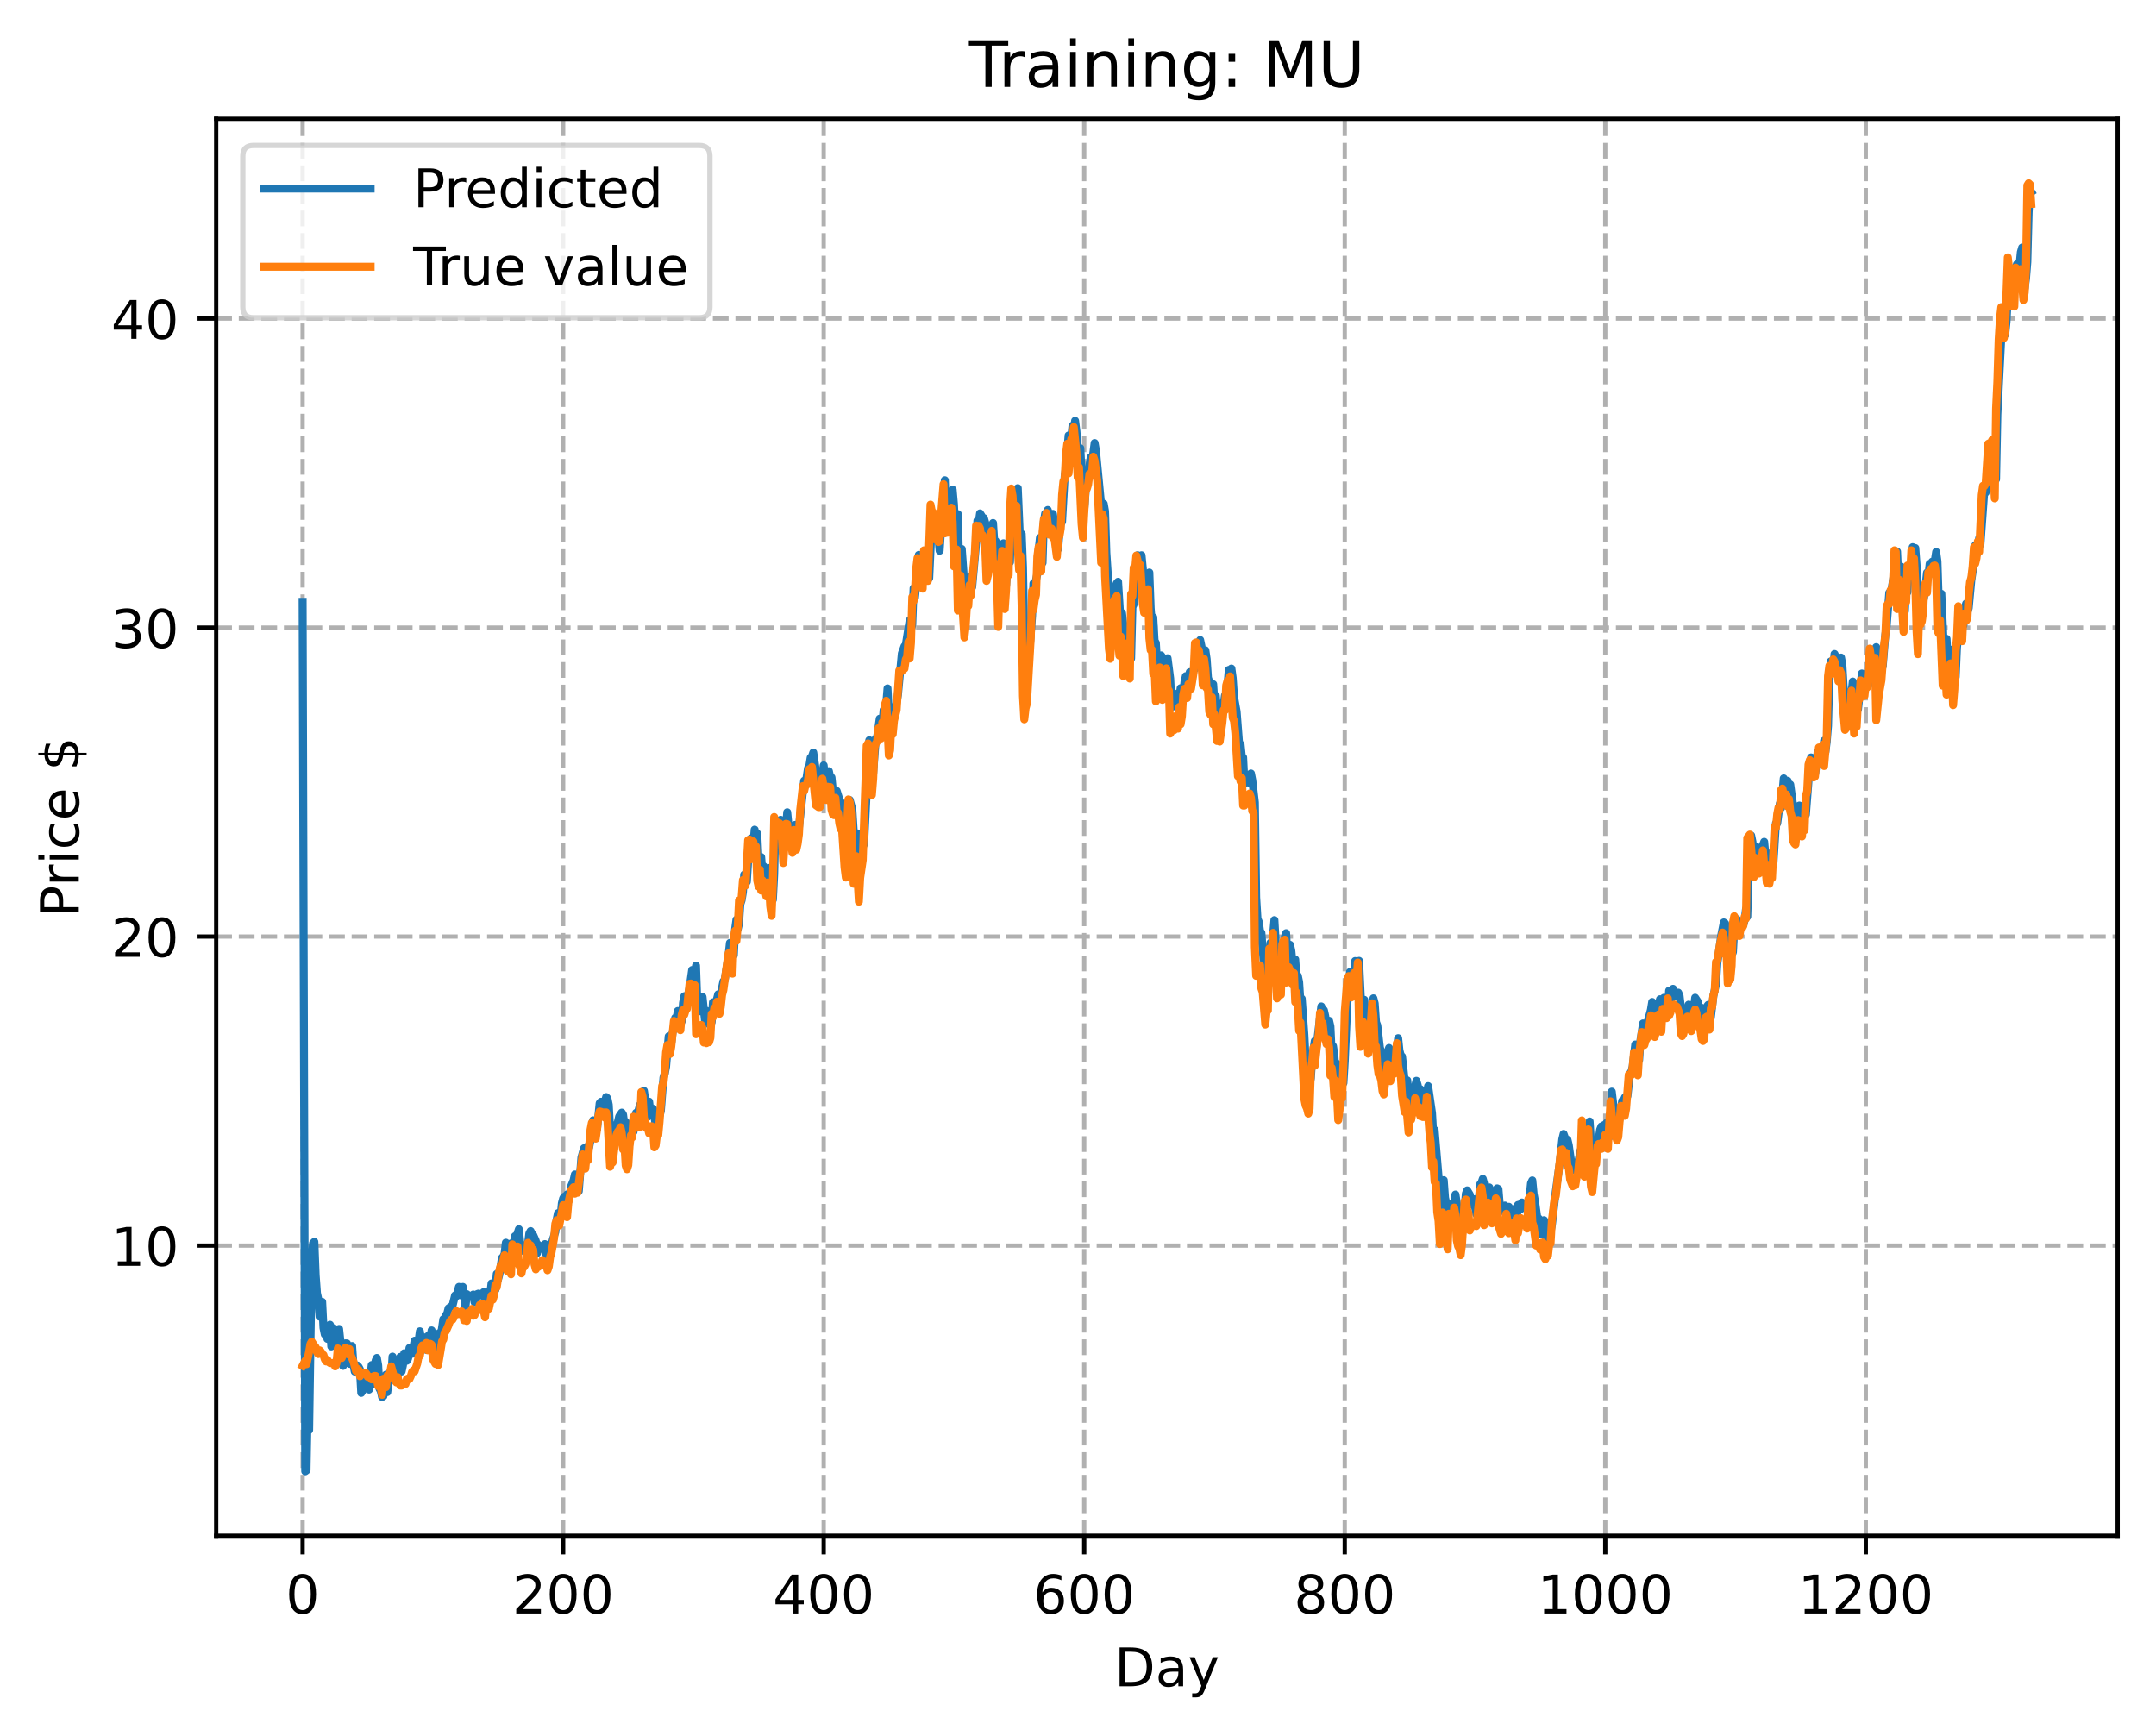 <?xml version="1.0" encoding="utf-8" standalone="no"?>
<!DOCTYPE svg PUBLIC "-//W3C//DTD SVG 1.1//EN"
  "http://www.w3.org/Graphics/SVG/1.1/DTD/svg11.dtd">
<!-- Created with matplotlib (https://matplotlib.org/) -->
<svg height="325.986pt" version="1.1" viewBox="0 0 404.923 325.986" width="404.923pt" xmlns="http://www.w3.org/2000/svg" xmlns:xlink="http://www.w3.org/1999/xlink">
 <defs>
  <style type="text/css">
*{stroke-linecap:butt;stroke-linejoin:round;}
  </style>
 </defs>
 <g id="figure_1">
  <g id="patch_1">
   <path d="M 0 325.986 
L 404.923 325.986 
L 404.923 0 
L 0 0 
z
" style="fill:#ffffff;"/>
  </g>
  <g id="axes_1">
   <g id="patch_2">
    <path d="M 40.603 288.43 
L 397.723 288.43 
L 397.723 22.318 
L 40.603 22.318 
z
" style="fill:#ffffff;"/>
   </g>
   <g id="matplotlib.axis_1">
    <g id="xtick_1">
     <g id="line2d_1">
      <path clip-path="url(#pca81841a8d)" d="M 56.836 288.43 
L 56.836 22.318 
" style="fill:none;stroke:#b0b0b0;stroke-dasharray:2.96,1.28;stroke-dashoffset:0;stroke-width:0.8;"/>
     </g>
     <g id="line2d_2">
      <defs>
       <path d="M 0 0 
L 0 3.5 
" id="m30dd343f82" style="stroke:#000000;stroke-width:0.8;"/>
      </defs>
      <g>
       <use style="stroke:#000000;stroke-width:0.8;" x="56.836" xlink:href="#m30dd343f82" y="288.43"/>
      </g>
     </g>
     <g id="text_1">
      <!-- 0 -->
      <defs>
       <path d="M 31.781 66.406 
Q 24.172 66.406 20.328 58.906 
Q 16.5 51.422 16.5 36.375 
Q 16.5 21.391 20.328 13.891 
Q 24.172 6.391 31.781 6.391 
Q 39.453 6.391 43.281 13.891 
Q 47.125 21.391 47.125 36.375 
Q 47.125 51.422 43.281 58.906 
Q 39.453 66.406 31.781 66.406 
z
M 31.781 74.219 
Q 44.047 74.219 50.516 64.516 
Q 56.984 54.828 56.984 36.375 
Q 56.984 17.969 50.516 8.266 
Q 44.047 -1.422 31.781 -1.422 
Q 19.531 -1.422 13.062 8.266 
Q 6.594 17.969 6.594 36.375 
Q 6.594 54.828 13.062 64.516 
Q 19.531 74.219 31.781 74.219 
z
" id="DejaVuSans-48"/>
      </defs>
      <g transform="translate(53.655 303.029)scale(0.1 -0.1)">
       <use xlink:href="#DejaVuSans-48"/>
      </g>
     </g>
    </g>
    <g id="xtick_2">
     <g id="line2d_3">
      <path clip-path="url(#pca81841a8d)" d="M 105.766 288.43 
L 105.766 22.318 
" style="fill:none;stroke:#b0b0b0;stroke-dasharray:2.96,1.28;stroke-dashoffset:0;stroke-width:0.8;"/>
     </g>
     <g id="line2d_4">
      <g>
       <use style="stroke:#000000;stroke-width:0.8;" x="105.766" xlink:href="#m30dd343f82" y="288.43"/>
      </g>
     </g>
     <g id="text_2">
      <!-- 200 -->
      <defs>
       <path d="M 19.188 8.297 
L 53.609 8.297 
L 53.609 0 
L 7.328 0 
L 7.328 8.297 
Q 12.938 14.109 22.625 23.891 
Q 32.328 33.688 34.812 36.531 
Q 39.547 41.844 41.422 45.531 
Q 43.312 49.219 43.312 52.781 
Q 43.312 58.594 39.234 62.25 
Q 35.156 65.922 28.609 65.922 
Q 23.969 65.922 18.812 64.312 
Q 13.672 62.703 7.812 59.422 
L 7.812 69.391 
Q 13.766 71.781 18.938 73 
Q 24.125 74.219 28.422 74.219 
Q 39.75 74.219 46.484 68.547 
Q 53.219 62.891 53.219 53.422 
Q 53.219 48.922 51.531 44.891 
Q 49.859 40.875 45.406 35.406 
Q 44.188 33.984 37.641 27.219 
Q 31.109 20.453 19.188 8.297 
z
" id="DejaVuSans-50"/>
      </defs>
      <g transform="translate(96.223 303.029)scale(0.1 -0.1)">
       <use xlink:href="#DejaVuSans-50"/>
       <use x="63.623" xlink:href="#DejaVuSans-48"/>
       <use x="127.246" xlink:href="#DejaVuSans-48"/>
      </g>
     </g>
    </g>
    <g id="xtick_3">
     <g id="line2d_5">
      <path clip-path="url(#pca81841a8d)" d="M 154.697 288.43 
L 154.697 22.318 
" style="fill:none;stroke:#b0b0b0;stroke-dasharray:2.96,1.28;stroke-dashoffset:0;stroke-width:0.8;"/>
     </g>
     <g id="line2d_6">
      <g>
       <use style="stroke:#000000;stroke-width:0.8;" x="154.697" xlink:href="#m30dd343f82" y="288.43"/>
      </g>
     </g>
     <g id="text_3">
      <!-- 400 -->
      <defs>
       <path d="M 37.797 64.312 
L 12.891 25.391 
L 37.797 25.391 
z
M 35.203 72.906 
L 47.609 72.906 
L 47.609 25.391 
L 58.016 25.391 
L 58.016 17.188 
L 47.609 17.188 
L 47.609 0 
L 37.797 0 
L 37.797 17.188 
L 4.891 17.188 
L 4.891 26.703 
z
" id="DejaVuSans-52"/>
      </defs>
      <g transform="translate(145.153 303.029)scale(0.1 -0.1)">
       <use xlink:href="#DejaVuSans-52"/>
       <use x="63.623" xlink:href="#DejaVuSans-48"/>
       <use x="127.246" xlink:href="#DejaVuSans-48"/>
      </g>
     </g>
    </g>
    <g id="xtick_4">
     <g id="line2d_7">
      <path clip-path="url(#pca81841a8d)" d="M 203.628 288.43 
L 203.628 22.318 
" style="fill:none;stroke:#b0b0b0;stroke-dasharray:2.96,1.28;stroke-dashoffset:0;stroke-width:0.8;"/>
     </g>
     <g id="line2d_8">
      <g>
       <use style="stroke:#000000;stroke-width:0.8;" x="203.628" xlink:href="#m30dd343f82" y="288.43"/>
      </g>
     </g>
     <g id="text_4">
      <!-- 600 -->
      <defs>
       <path d="M 33.016 40.375 
Q 26.375 40.375 22.484 35.828 
Q 18.609 31.297 18.609 23.391 
Q 18.609 15.531 22.484 10.953 
Q 26.375 6.391 33.016 6.391 
Q 39.656 6.391 43.531 10.953 
Q 47.406 15.531 47.406 23.391 
Q 47.406 31.297 43.531 35.828 
Q 39.656 40.375 33.016 40.375 
z
M 52.594 71.297 
L 52.594 62.312 
Q 48.875 64.062 45.094 64.984 
Q 41.312 65.922 37.594 65.922 
Q 27.828 65.922 22.672 59.328 
Q 17.531 52.734 16.797 39.406 
Q 19.672 43.656 24.016 45.922 
Q 28.375 48.188 33.594 48.188 
Q 44.578 48.188 50.953 41.516 
Q 57.328 34.859 57.328 23.391 
Q 57.328 12.156 50.688 5.359 
Q 44.047 -1.422 33.016 -1.422 
Q 20.359 -1.422 13.672 8.266 
Q 6.984 17.969 6.984 36.375 
Q 6.984 53.656 15.188 63.938 
Q 23.391 74.219 37.203 74.219 
Q 40.922 74.219 44.703 73.484 
Q 48.484 72.75 52.594 71.297 
z
" id="DejaVuSans-54"/>
      </defs>
      <g transform="translate(194.084 303.029)scale(0.1 -0.1)">
       <use xlink:href="#DejaVuSans-54"/>
       <use x="63.623" xlink:href="#DejaVuSans-48"/>
       <use x="127.246" xlink:href="#DejaVuSans-48"/>
      </g>
     </g>
    </g>
    <g id="xtick_5">
     <g id="line2d_9">
      <path clip-path="url(#pca81841a8d)" d="M 252.558 288.43 
L 252.558 22.318 
" style="fill:none;stroke:#b0b0b0;stroke-dasharray:2.96,1.28;stroke-dashoffset:0;stroke-width:0.8;"/>
     </g>
     <g id="line2d_10">
      <g>
       <use style="stroke:#000000;stroke-width:0.8;" x="252.558" xlink:href="#m30dd343f82" y="288.43"/>
      </g>
     </g>
     <g id="text_5">
      <!-- 800 -->
      <defs>
       <path d="M 31.781 34.625 
Q 24.75 34.625 20.719 30.859 
Q 16.703 27.094 16.703 20.516 
Q 16.703 13.922 20.719 10.156 
Q 24.75 6.391 31.781 6.391 
Q 38.812 6.391 42.859 10.172 
Q 46.922 13.969 46.922 20.516 
Q 46.922 27.094 42.891 30.859 
Q 38.875 34.625 31.781 34.625 
z
M 21.922 38.812 
Q 15.578 40.375 12.031 44.719 
Q 8.5 49.078 8.5 55.328 
Q 8.5 64.062 14.719 69.141 
Q 20.953 74.219 31.781 74.219 
Q 42.672 74.219 48.875 69.141 
Q 55.078 64.062 55.078 55.328 
Q 55.078 49.078 51.531 44.719 
Q 48 40.375 41.703 38.812 
Q 48.828 37.156 52.797 32.312 
Q 56.781 27.484 56.781 20.516 
Q 56.781 9.906 50.312 4.234 
Q 43.844 -1.422 31.781 -1.422 
Q 19.734 -1.422 13.25 4.234 
Q 6.781 9.906 6.781 20.516 
Q 6.781 27.484 10.781 32.312 
Q 14.797 37.156 21.922 38.812 
z
M 18.312 54.391 
Q 18.312 48.734 21.844 45.562 
Q 25.391 42.391 31.781 42.391 
Q 38.141 42.391 41.719 45.562 
Q 45.312 48.734 45.312 54.391 
Q 45.312 60.062 41.719 63.234 
Q 38.141 66.406 31.781 66.406 
Q 25.391 66.406 21.844 63.234 
Q 18.312 60.062 18.312 54.391 
z
" id="DejaVuSans-56"/>
      </defs>
      <g transform="translate(243.015 303.029)scale(0.1 -0.1)">
       <use xlink:href="#DejaVuSans-56"/>
       <use x="63.623" xlink:href="#DejaVuSans-48"/>
       <use x="127.246" xlink:href="#DejaVuSans-48"/>
      </g>
     </g>
    </g>
    <g id="xtick_6">
     <g id="line2d_11">
      <path clip-path="url(#pca81841a8d)" d="M 301.489 288.43 
L 301.489 22.318 
" style="fill:none;stroke:#b0b0b0;stroke-dasharray:2.96,1.28;stroke-dashoffset:0;stroke-width:0.8;"/>
     </g>
     <g id="line2d_12">
      <g>
       <use style="stroke:#000000;stroke-width:0.8;" x="301.489" xlink:href="#m30dd343f82" y="288.43"/>
      </g>
     </g>
     <g id="text_6">
      <!-- 1000 -->
      <defs>
       <path d="M 12.406 8.297 
L 28.516 8.297 
L 28.516 63.922 
L 10.984 60.406 
L 10.984 69.391 
L 28.422 72.906 
L 38.281 72.906 
L 38.281 8.297 
L 54.391 8.297 
L 54.391 0 
L 12.406 0 
z
" id="DejaVuSans-49"/>
      </defs>
      <g transform="translate(288.764 303.029)scale(0.1 -0.1)">
       <use xlink:href="#DejaVuSans-49"/>
       <use x="63.623" xlink:href="#DejaVuSans-48"/>
       <use x="127.246" xlink:href="#DejaVuSans-48"/>
       <use x="190.869" xlink:href="#DejaVuSans-48"/>
      </g>
     </g>
    </g>
    <g id="xtick_7">
     <g id="line2d_13">
      <path clip-path="url(#pca81841a8d)" d="M 350.419 288.43 
L 350.419 22.318 
" style="fill:none;stroke:#b0b0b0;stroke-dasharray:2.96,1.28;stroke-dashoffset:0;stroke-width:0.8;"/>
     </g>
     <g id="line2d_14">
      <g>
       <use style="stroke:#000000;stroke-width:0.8;" x="350.419" xlink:href="#m30dd343f82" y="288.43"/>
      </g>
     </g>
     <g id="text_7">
      <!-- 1200 -->
      <g transform="translate(337.694 303.029)scale(0.1 -0.1)">
       <use xlink:href="#DejaVuSans-49"/>
       <use x="63.623" xlink:href="#DejaVuSans-50"/>
       <use x="127.246" xlink:href="#DejaVuSans-48"/>
       <use x="190.869" xlink:href="#DejaVuSans-48"/>
      </g>
     </g>
    </g>
    <g id="text_8">
     <!-- Day -->
     <defs>
      <path d="M 19.672 64.797 
L 19.672 8.109 
L 31.594 8.109 
Q 46.688 8.109 53.688 14.938 
Q 60.688 21.781 60.688 36.531 
Q 60.688 51.172 53.688 57.984 
Q 46.688 64.797 31.594 64.797 
z
M 9.812 72.906 
L 30.078 72.906 
Q 51.266 72.906 61.172 64.094 
Q 71.094 55.281 71.094 36.531 
Q 71.094 17.672 61.125 8.828 
Q 51.172 0 30.078 0 
L 9.812 0 
z
" id="DejaVuSans-68"/>
      <path d="M 34.281 27.484 
Q 23.391 27.484 19.188 25 
Q 14.984 22.516 14.984 16.5 
Q 14.984 11.719 18.141 8.906 
Q 21.297 6.109 26.703 6.109 
Q 34.188 6.109 38.703 11.406 
Q 43.219 16.703 43.219 25.484 
L 43.219 27.484 
z
M 52.203 31.203 
L 52.203 0 
L 43.219 0 
L 43.219 8.297 
Q 40.141 3.328 35.547 0.953 
Q 30.953 -1.422 24.312 -1.422 
Q 15.922 -1.422 10.953 3.297 
Q 6 8.016 6 15.922 
Q 6 25.141 12.172 29.828 
Q 18.359 34.516 30.609 34.516 
L 43.219 34.516 
L 43.219 35.406 
Q 43.219 41.609 39.141 45 
Q 35.062 48.391 27.688 48.391 
Q 23 48.391 18.547 47.266 
Q 14.109 46.141 10.016 43.891 
L 10.016 52.203 
Q 14.938 54.109 19.578 55.047 
Q 24.219 56 28.609 56 
Q 40.484 56 46.344 49.844 
Q 52.203 43.703 52.203 31.203 
z
" id="DejaVuSans-97"/>
      <path d="M 32.172 -5.078 
Q 28.375 -14.844 24.75 -17.812 
Q 21.141 -20.797 15.094 -20.797 
L 7.906 -20.797 
L 7.906 -13.281 
L 13.188 -13.281 
Q 16.891 -13.281 18.938 -11.516 
Q 21 -9.766 23.484 -3.219 
L 25.094 0.875 
L 2.984 54.688 
L 12.5 54.688 
L 29.594 11.922 
L 46.688 54.688 
L 56.203 54.688 
z
" id="DejaVuSans-121"/>
     </defs>
     <g transform="translate(209.29 316.707)scale(0.1 -0.1)">
      <use xlink:href="#DejaVuSans-68"/>
      <use x="77.002" xlink:href="#DejaVuSans-97"/>
      <use x="138.281" xlink:href="#DejaVuSans-121"/>
     </g>
    </g>
   </g>
   <g id="matplotlib.axis_2">
    <g id="ytick_1">
     <g id="line2d_15">
      <path clip-path="url(#pca81841a8d)" d="M 40.603 233.936 
L 397.723 233.936 
" style="fill:none;stroke:#b0b0b0;stroke-dasharray:2.96,1.28;stroke-dashoffset:0;stroke-width:0.8;"/>
     </g>
     <g id="line2d_16">
      <defs>
       <path d="M 0 0 
L -3.5 0 
" id="mc2ab5f92fc" style="stroke:#000000;stroke-width:0.8;"/>
      </defs>
      <g>
       <use style="stroke:#000000;stroke-width:0.8;" x="40.603" xlink:href="#mc2ab5f92fc" y="233.936"/>
      </g>
     </g>
     <g id="text_9">
      <!-- 10 -->
      <g transform="translate(20.878 237.735)scale(0.1 -0.1)">
       <use xlink:href="#DejaVuSans-49"/>
       <use x="63.623" xlink:href="#DejaVuSans-48"/>
      </g>
     </g>
    </g>
    <g id="ytick_2">
     <g id="line2d_17">
      <path clip-path="url(#pca81841a8d)" d="M 40.603 175.902 
L 397.723 175.902 
" style="fill:none;stroke:#b0b0b0;stroke-dasharray:2.96,1.28;stroke-dashoffset:0;stroke-width:0.8;"/>
     </g>
     <g id="line2d_18">
      <g>
       <use style="stroke:#000000;stroke-width:0.8;" x="40.603" xlink:href="#mc2ab5f92fc" y="175.902"/>
      </g>
     </g>
     <g id="text_10">
      <!-- 20 -->
      <g transform="translate(20.878 179.701)scale(0.1 -0.1)">
       <use xlink:href="#DejaVuSans-50"/>
       <use x="63.623" xlink:href="#DejaVuSans-48"/>
      </g>
     </g>
    </g>
    <g id="ytick_3">
     <g id="line2d_19">
      <path clip-path="url(#pca81841a8d)" d="M 40.603 117.867 
L 397.723 117.867 
" style="fill:none;stroke:#b0b0b0;stroke-dasharray:2.96,1.28;stroke-dashoffset:0;stroke-width:0.8;"/>
     </g>
     <g id="line2d_20">
      <g>
       <use style="stroke:#000000;stroke-width:0.8;" x="40.603" xlink:href="#mc2ab5f92fc" y="117.867"/>
      </g>
     </g>
     <g id="text_11">
      <!-- 30 -->
      <defs>
       <path d="M 40.578 39.312 
Q 47.656 37.797 51.625 33 
Q 55.609 28.219 55.609 21.188 
Q 55.609 10.406 48.188 4.484 
Q 40.766 -1.422 27.094 -1.422 
Q 22.516 -1.422 17.656 -0.516 
Q 12.797 0.391 7.625 2.203 
L 7.625 11.719 
Q 11.719 9.328 16.594 8.109 
Q 21.484 6.891 26.812 6.891 
Q 36.078 6.891 40.938 10.547 
Q 45.797 14.203 45.797 21.188 
Q 45.797 27.641 41.281 31.266 
Q 36.766 34.906 28.719 34.906 
L 20.219 34.906 
L 20.219 43.016 
L 29.109 43.016 
Q 36.375 43.016 40.234 45.922 
Q 44.094 48.828 44.094 54.297 
Q 44.094 59.906 40.109 62.906 
Q 36.141 65.922 28.719 65.922 
Q 24.656 65.922 20.016 65.031 
Q 15.375 64.156 9.812 62.312 
L 9.812 71.094 
Q 15.438 72.656 20.344 73.438 
Q 25.25 74.219 29.594 74.219 
Q 40.828 74.219 47.359 69.109 
Q 53.906 64.016 53.906 55.328 
Q 53.906 49.266 50.438 45.094 
Q 46.969 40.922 40.578 39.312 
z
" id="DejaVuSans-51"/>
      </defs>
      <g transform="translate(20.878 121.667)scale(0.1 -0.1)">
       <use xlink:href="#DejaVuSans-51"/>
       <use x="63.623" xlink:href="#DejaVuSans-48"/>
      </g>
     </g>
    </g>
    <g id="ytick_4">
     <g id="line2d_21">
      <path clip-path="url(#pca81841a8d)" d="M 40.603 59.833 
L 397.723 59.833 
" style="fill:none;stroke:#b0b0b0;stroke-dasharray:2.96,1.28;stroke-dashoffset:0;stroke-width:0.8;"/>
     </g>
     <g id="line2d_22">
      <g>
       <use style="stroke:#000000;stroke-width:0.8;" x="40.603" xlink:href="#mc2ab5f92fc" y="59.833"/>
      </g>
     </g>
     <g id="text_12">
      <!-- 40 -->
      <g transform="translate(20.878 63.632)scale(0.1 -0.1)">
       <use xlink:href="#DejaVuSans-52"/>
       <use x="63.623" xlink:href="#DejaVuSans-48"/>
      </g>
     </g>
    </g>
    <g id="text_13">
     <!-- Price $ -->
     <defs>
      <path d="M 19.672 64.797 
L 19.672 37.406 
L 32.078 37.406 
Q 38.969 37.406 42.719 40.969 
Q 46.484 44.531 46.484 51.125 
Q 46.484 57.672 42.719 61.234 
Q 38.969 64.797 32.078 64.797 
z
M 9.812 72.906 
L 32.078 72.906 
Q 44.344 72.906 50.609 67.359 
Q 56.891 61.812 56.891 51.125 
Q 56.891 40.328 50.609 34.812 
Q 44.344 29.297 32.078 29.297 
L 19.672 29.297 
L 19.672 0 
L 9.812 0 
z
" id="DejaVuSans-80"/>
      <path d="M 41.109 46.297 
Q 39.594 47.172 37.812 47.578 
Q 36.031 48 33.891 48 
Q 26.266 48 22.188 43.047 
Q 18.109 38.094 18.109 28.812 
L 18.109 0 
L 9.078 0 
L 9.078 54.688 
L 18.109 54.688 
L 18.109 46.188 
Q 20.953 51.172 25.484 53.578 
Q 30.031 56 36.531 56 
Q 37.453 56 38.578 55.875 
Q 39.703 55.766 41.062 55.516 
z
" id="DejaVuSans-114"/>
      <path d="M 9.422 54.688 
L 18.406 54.688 
L 18.406 0 
L 9.422 0 
z
M 9.422 75.984 
L 18.406 75.984 
L 18.406 64.594 
L 9.422 64.594 
z
" id="DejaVuSans-105"/>
      <path d="M 48.781 52.594 
L 48.781 44.188 
Q 44.969 46.297 41.141 47.344 
Q 37.312 48.391 33.406 48.391 
Q 24.656 48.391 19.812 42.844 
Q 14.984 37.312 14.984 27.297 
Q 14.984 17.281 19.812 11.734 
Q 24.656 6.203 33.406 6.203 
Q 37.312 6.203 41.141 7.25 
Q 44.969 8.297 48.781 10.406 
L 48.781 2.094 
Q 45.016 0.344 40.984 -0.531 
Q 36.969 -1.422 32.422 -1.422 
Q 20.062 -1.422 12.781 6.344 
Q 5.516 14.109 5.516 27.297 
Q 5.516 40.672 12.859 48.328 
Q 20.219 56 33.016 56 
Q 37.156 56 41.109 55.141 
Q 45.062 54.297 48.781 52.594 
z
" id="DejaVuSans-99"/>
      <path d="M 56.203 29.594 
L 56.203 25.203 
L 14.891 25.203 
Q 15.484 15.922 20.484 11.062 
Q 25.484 6.203 34.422 6.203 
Q 39.594 6.203 44.453 7.469 
Q 49.312 8.734 54.109 11.281 
L 54.109 2.781 
Q 49.266 0.734 44.188 -0.344 
Q 39.109 -1.422 33.891 -1.422 
Q 20.797 -1.422 13.156 6.188 
Q 5.516 13.812 5.516 26.812 
Q 5.516 40.234 12.766 48.109 
Q 20.016 56 32.328 56 
Q 43.359 56 49.781 48.891 
Q 56.203 41.797 56.203 29.594 
z
M 47.219 32.234 
Q 47.125 39.594 43.094 43.984 
Q 39.062 48.391 32.422 48.391 
Q 24.906 48.391 20.391 44.141 
Q 15.875 39.891 15.188 32.172 
z
" id="DejaVuSans-101"/>
      <path id="DejaVuSans-32"/>
      <path d="M 33.797 -14.703 
L 28.906 -14.703 
L 28.859 0 
Q 23.734 0.094 18.609 1.188 
Q 13.484 2.297 8.297 4.5 
L 8.297 13.281 
Q 13.281 10.156 18.375 8.562 
Q 23.484 6.984 28.906 6.938 
L 28.906 29.203 
Q 18.109 30.953 13.203 35.156 
Q 8.297 39.359 8.297 46.688 
Q 8.297 54.641 13.625 59.219 
Q 18.953 63.812 28.906 64.5 
L 28.906 75.984 
L 33.797 75.984 
L 33.797 64.656 
Q 38.328 64.453 42.578 63.688 
Q 46.828 62.938 50.875 61.625 
L 50.875 53.078 
Q 46.828 55.125 42.547 56.25 
Q 38.281 57.375 33.797 57.562 
L 33.797 36.719 
Q 44.875 35.016 50.094 30.609 
Q 55.328 26.219 55.328 18.609 
Q 55.328 10.359 49.781 5.594 
Q 44.234 0.828 33.797 0.094 
z
M 28.906 37.594 
L 28.906 57.625 
Q 23.25 56.984 20.266 54.391 
Q 17.281 51.812 17.281 47.516 
Q 17.281 43.312 20.031 40.969 
Q 22.797 38.625 28.906 37.594 
z
M 33.797 28.219 
L 33.797 7.078 
Q 39.984 7.906 43.141 10.594 
Q 46.297 13.281 46.297 17.672 
Q 46.297 21.969 43.281 24.5 
Q 40.281 27.047 33.797 28.219 
z
" id="DejaVuSans-36"/>
     </defs>
     <g transform="translate(14.798 172.342)rotate(-90)scale(0.1 -0.1)">
      <use xlink:href="#DejaVuSans-80"/>
      <use x="58.553" xlink:href="#DejaVuSans-114"/>
      <use x="99.666" xlink:href="#DejaVuSans-105"/>
      <use x="127.449" xlink:href="#DejaVuSans-99"/>
      <use x="182.43" xlink:href="#DejaVuSans-101"/>
      <use x="243.953" xlink:href="#DejaVuSans-32"/>
      <use x="275.74" xlink:href="#DejaVuSans-36"/>
     </g>
    </g>
   </g>
   <g id="line2d_23">
    <path clip-path="url(#pca81841a8d)" d="M 56.836 113.034 
L 57.325 276.334 
L 57.57 276.156 
L 57.814 263.064 
L 58.059 268.583 
L 58.548 236.211 
L 58.793 233.488 
L 59.038 233.23 
L 59.282 239.501 
L 59.527 242.872 
L 59.772 243.983 
L 60.016 247.27 
L 60.261 246.266 
L 60.506 244.503 
L 60.75 249.377 
L 60.995 250.615 
L 61.24 250.264 
L 61.484 251.451 
L 61.729 251.285 
L 61.974 248.81 
L 62.218 252.876 
L 62.708 249.477 
L 62.952 251.784 
L 63.197 251.719 
L 63.441 253.357 
L 63.686 249.594 
L 64.42 256.537 
L 64.665 255.307 
L 64.909 252.292 
L 65.154 252.311 
L 65.399 252.878 
L 65.643 256.144 
L 65.888 254.861 
L 66.133 252.803 
L 66.377 256.277 
L 66.622 257.588 
L 66.867 257.517 
L 67.111 256.461 
L 67.356 256.726 
L 67.601 257.19 
L 67.845 261.602 
L 68.09 261.231 
L 68.335 258.287 
L 68.579 257.821 
L 68.824 258.987 
L 69.069 258.544 
L 69.313 260.983 
L 69.802 256.377 
L 70.047 259.944 
L 70.292 258.851 
L 70.536 255.564 
L 70.781 255.041 
L 71.026 256.433 
L 71.27 260.807 
L 71.515 261.247 
L 71.76 262.378 
L 72.004 262.23 
L 72.494 258.196 
L 72.738 261.454 
L 73.228 257.763 
L 73.472 259.093 
L 73.717 254.786 
L 73.962 255.821 
L 74.206 258.446 
L 74.451 259.336 
L 74.94 257.264 
L 75.185 254.839 
L 75.429 257.58 
L 75.674 256.424 
L 75.919 254.159 
L 76.163 255.288 
L 76.408 255.566 
L 76.653 255.144 
L 76.897 253.166 
L 77.387 254.272 
L 77.876 251.803 
L 78.121 252.102 
L 78.365 253.639 
L 78.855 250.033 
L 79.099 251.842 
L 79.344 252.063 
L 79.589 251.376 
L 79.833 251.172 
L 80.078 253.526 
L 80.567 250.719 
L 80.812 252.338 
L 81.056 249.869 
L 81.301 251.049 
L 81.546 253.758 
L 81.79 253.083 
L 82.035 253.014 
L 82.524 250.341 
L 82.769 251.078 
L 83.258 247.768 
L 83.503 247.676 
L 83.748 247.017 
L 83.992 246.689 
L 84.237 245.721 
L 84.726 245.366 
L 84.971 245.313 
L 85.46 243.304 
L 85.705 243.452 
L 86.194 241.694 
L 86.439 243.241 
L 86.684 242.032 
L 86.928 241.701 
L 87.417 245.507 
L 87.662 243.049 
L 88.151 243.43 
L 88.396 243.344 
L 88.641 243.63 
L 88.885 243.128 
L 89.13 244.575 
L 89.375 244.315 
L 89.619 243.045 
L 89.864 242.954 
L 90.353 243.084 
L 90.598 243.359 
L 90.843 242.674 
L 91.087 243.144 
L 91.332 245.633 
L 91.577 242.633 
L 91.821 242.623 
L 92.066 243.05 
L 92.311 241.046 
L 92.555 241.408 
L 92.8 242.24 
L 93.044 242.252 
L 93.289 239.264 
L 93.534 240.308 
L 93.778 239.389 
L 94.268 236.263 
L 94.512 236.024 
L 94.757 235.494 
L 95.002 233.391 
L 95.491 235.937 
L 95.98 233.535 
L 96.225 235.188 
L 96.714 232.174 
L 96.959 232.423 
L 97.448 230.867 
L 97.693 233.301 
L 97.938 233.797 
L 98.182 234.91 
L 98.672 234.259 
L 99.161 233.724 
L 99.405 231.657 
L 99.65 231.211 
L 99.895 231.724 
L 100.139 231.952 
L 100.629 233.063 
L 100.873 235.353 
L 101.118 233.801 
L 101.363 234.607 
L 101.607 234.539 
L 102.341 233.655 
L 102.586 235.578 
L 102.831 234.1 
L 103.075 235.312 
L 103.32 235.136 
L 103.809 232.877 
L 104.299 231.37 
L 104.543 229.057 
L 104.788 227.854 
L 105.032 228.59 
L 105.277 228.667 
L 105.522 225.998 
L 105.766 225.057 
L 106.011 224.736 
L 106.256 225.033 
L 106.5 224.331 
L 106.745 225.644 
L 106.99 224.7 
L 107.234 222.859 
L 107.724 221.685 
L 107.968 220.579 
L 108.213 222.115 
L 108.458 222.45 
L 108.702 223.72 
L 109.192 217.407 
L 109.681 215.663 
L 109.926 216.132 
L 110.17 217.549 
L 110.415 215.244 
L 110.66 215.418 
L 110.904 214.165 
L 111.149 211.425 
L 111.393 210.414 
L 111.638 212.807 
L 111.883 210.908 
L 112.127 212.06 
L 112.617 207.207 
L 112.861 206.927 
L 113.106 207.503 
L 113.351 208.967 
L 113.595 206.893 
L 113.84 206.041 
L 114.085 206.303 
L 114.329 207.497 
L 114.574 211.908 
L 114.819 213.379 
L 115.063 212.821 
L 115.308 213.261 
L 115.553 213.253 
L 115.797 211.298 
L 116.042 210.752 
L 116.287 209.682 
L 116.776 208.964 
L 117.02 209.354 
L 117.265 211.291 
L 117.51 210.673 
L 117.999 215.82 
L 118.244 214.701 
L 118.488 212.023 
L 118.733 211.536 
L 118.978 212.554 
L 119.467 209.009 
L 119.712 210.828 
L 119.956 208.396 
L 120.201 207.498 
L 120.446 209.006 
L 120.69 205.971 
L 120.935 204.871 
L 121.424 208.168 
L 121.669 209.744 
L 121.914 206.91 
L 122.158 208.904 
L 122.648 208.243 
L 122.892 209.298 
L 123.137 211.627 
L 123.381 210.631 
L 123.626 209.084 
L 123.871 209.531 
L 124.115 208.628 
L 124.605 202.386 
L 124.849 201.618 
L 125.094 200.353 
L 125.583 194.65 
L 126.073 196.021 
L 126.317 193.944 
L 126.562 193.036 
L 126.807 191.174 
L 127.051 191.365 
L 127.296 189.88 
L 127.541 190.282 
L 127.785 191.952 
L 128.03 191.809 
L 128.275 188.385 
L 128.519 187.105 
L 128.764 188.726 
L 129.498 185.625 
L 129.987 182.179 
L 130.232 183.9 
L 130.476 183.869 
L 130.721 181.361 
L 130.966 188.337 
L 131.21 188.181 
L 131.455 189.927 
L 131.7 189.058 
L 131.944 187.239 
L 132.434 191.998 
L 132.678 189.848 
L 132.923 192.253 
L 133.168 190.911 
L 133.412 191.184 
L 133.657 191.962 
L 133.902 188.25 
L 134.146 188.866 
L 134.636 187.681 
L 134.88 186.742 
L 135.369 188.044 
L 135.614 185.5 
L 135.859 184.308 
L 136.103 184.089 
L 136.837 179.361 
L 137.082 177.095 
L 137.327 177.33 
L 137.816 179.418 
L 138.061 174.526 
L 138.305 172.739 
L 138.55 174.528 
L 138.795 173.462 
L 139.039 169.825 
L 139.284 169.078 
L 139.529 167.554 
L 139.773 164.272 
L 140.018 164.544 
L 140.263 165.608 
L 140.752 157.905 
L 140.996 157.493 
L 141.241 160.531 
L 141.486 158.866 
L 141.73 155.821 
L 141.975 157.467 
L 142.22 156.563 
L 142.464 161.661 
L 142.709 163.83 
L 142.954 160.971 
L 143.198 163.814 
L 143.443 162.713 
L 143.688 163.098 
L 143.932 164.947 
L 144.177 165.446 
L 144.422 163.022 
L 144.666 163.525 
L 144.911 167.258 
L 145.156 168.964 
L 145.4 164.202 
L 145.645 154.452 
L 145.89 156.529 
L 146.134 154.345 
L 146.379 155.5 
L 146.624 153.974 
L 147.113 156.183 
L 147.357 158.854 
L 147.847 152.557 
L 148.336 157.451 
L 148.581 157.803 
L 148.825 155.825 
L 149.07 157.056 
L 149.315 154.931 
L 149.559 156.699 
L 149.804 157.603 
L 151.027 146.637 
L 151.272 147.423 
L 151.761 144.237 
L 152.006 143.785 
L 152.251 142.301 
L 152.495 142.066 
L 152.74 141.339 
L 153.474 146.468 
L 153.718 146.571 
L 153.963 147.878 
L 154.452 145.751 
L 154.697 143.747 
L 154.942 146.337 
L 155.186 146.956 
L 155.431 146.613 
L 155.676 144.842 
L 155.92 145.985 
L 156.165 146.014 
L 156.654 150.829 
L 156.899 151.243 
L 157.144 148.548 
L 157.878 150.892 
L 158.122 152.48 
L 158.367 150.917 
L 158.856 157.681 
L 159.101 160.312 
L 159.345 153.773 
L 159.59 150.253 
L 160.079 152.016 
L 160.569 159.863 
L 161.058 156.536 
L 161.547 163.481 
L 162.037 159.003 
L 162.281 158.518 
L 163.26 139.021 
L 163.505 139.659 
L 163.994 145.252 
L 164.483 138.688 
L 164.728 138.469 
L 165.217 134.979 
L 165.706 136.358 
L 165.951 133.363 
L 166.196 135.273 
L 166.685 129.291 
L 167.174 138.864 
L 167.664 132.902 
L 167.908 134.691 
L 168.642 130.519 
L 169.376 122.727 
L 169.866 121.38 
L 170.11 121.167 
L 170.844 116.503 
L 171.089 118.345 
L 171.333 117.321 
L 171.578 110.49 
L 171.823 112.267 
L 172.067 109.994 
L 172.312 106.118 
L 172.557 104.224 
L 172.801 104.401 
L 173.046 107.035 
L 173.291 106.236 
L 173.535 108.114 
L 173.78 103.419 
L 174.025 104.119 
L 174.514 108.586 
L 175.003 97.884 
L 175.248 97.27 
L 175.493 98.204 
L 175.737 100.482 
L 175.982 98.197 
L 176.471 103.434 
L 176.96 96.208 
L 177.205 94.178 
L 177.45 90.198 
L 177.694 96.427 
L 177.939 95.526 
L 178.184 96.317 
L 178.673 93.219 
L 178.918 91.969 
L 179.162 94.722 
L 179.407 99.786 
L 179.896 96.559 
L 180.141 106.588 
L 180.386 105.278 
L 180.63 103.108 
L 181.364 113.185 
L 181.854 109.203 
L 182.098 110.843 
L 182.343 108.257 
L 182.588 110.246 
L 183.321 102.005 
L 183.566 97.789 
L 183.811 98.114 
L 184.055 96.422 
L 184.3 96.808 
L 184.545 98.585 
L 184.789 97.302 
L 185.034 98.167 
L 185.523 105.186 
L 186.013 102.916 
L 186.502 98.225 
L 186.747 102.001 
L 186.991 101.603 
L 187.236 102.411 
L 187.481 105.43 
L 187.725 111.516 
L 188.215 104.567 
L 188.459 102.039 
L 188.948 110.027 
L 189.438 102.733 
L 189.682 105.584 
L 189.927 96.679 
L 190.172 92.85 
L 190.416 93.392 
L 190.661 95.879 
L 191.15 91.688 
L 191.64 103.028 
L 191.884 100.291 
L 192.129 106.457 
L 192.374 119.666 
L 192.618 124.294 
L 193.108 123.568 
L 193.352 122.204 
L 193.842 115.658 
L 194.086 109.599 
L 194.331 110.009 
L 194.82 107.811 
L 195.065 103.294 
L 195.309 101.016 
L 195.554 102.047 
L 195.799 105.701 
L 196.043 97.985 
L 196.288 96.466 
L 196.533 97.899 
L 196.777 95.776 
L 197.022 96.532 
L 197.267 98.987 
L 197.756 96.516 
L 198.001 98.294 
L 198.245 98.073 
L 198.49 100.093 
L 198.735 103.077 
L 198.979 99.975 
L 199.224 98.371 
L 199.469 97.977 
L 199.958 89.489 
L 200.203 87.796 
L 200.692 81.793 
L 200.936 84.794 
L 201.426 79.955 
L 201.67 81.269 
L 201.915 79.032 
L 202.16 80.952 
L 202.649 86.623 
L 202.894 84.18 
L 203.383 93.406 
L 203.628 95.901 
L 204.117 89.279 
L 204.362 89.053 
L 204.851 85.866 
L 205.096 86.847 
L 205.585 83.211 
L 205.83 84.633 
L 206.808 94.825 
L 207.053 101.031 
L 207.297 94.613 
L 207.542 96.029 
L 207.787 103.813 
L 208.765 118.424 
L 209.255 111.546 
L 209.499 110.164 
L 209.744 109.536 
L 209.989 109.269 
L 210.478 117.172 
L 210.723 115.122 
L 210.967 117.192 
L 211.212 121.883 
L 211.457 119.65 
L 211.701 118.899 
L 211.946 117.741 
L 212.435 123.682 
L 212.68 114.004 
L 212.924 113.488 
L 213.169 107.912 
L 213.414 108.113 
L 213.658 104.279 
L 213.903 104.444 
L 214.148 106.338 
L 214.392 104.284 
L 214.637 106.801 
L 214.882 112.836 
L 215.126 112.643 
L 215.616 109.032 
L 215.86 107.532 
L 216.105 114.188 
L 216.35 117.36 
L 216.594 115.928 
L 216.839 120.326 
L 217.084 120.767 
L 217.328 124.882 
L 217.573 124.367 
L 217.818 124.749 
L 218.062 123.091 
L 218.307 123.438 
L 218.551 127.829 
L 218.796 125.227 
L 219.041 125.885 
L 219.285 123.631 
L 219.775 127.438 
L 220.019 132.15 
L 220.264 132.706 
L 220.509 131.896 
L 220.753 132.358 
L 221.243 130.198 
L 221.487 131.726 
L 221.732 129.257 
L 221.977 130.035 
L 222.221 130.344 
L 222.466 128.046 
L 222.711 126.991 
L 222.955 127.864 
L 223.2 129.47 
L 223.445 126.241 
L 223.689 127.491 
L 223.934 127.106 
L 224.179 125.778 
L 224.423 125.609 
L 224.668 121.722 
L 224.912 120.721 
L 225.157 121.444 
L 225.402 120.201 
L 225.646 121.352 
L 226.136 125.974 
L 226.38 122.13 
L 226.625 123.79 
L 226.87 127.303 
L 227.114 127.992 
L 227.359 130.422 
L 227.604 131.628 
L 227.848 128.506 
L 228.093 132.115 
L 228.338 130.648 
L 228.827 136.643 
L 229.072 133.988 
L 229.316 135.764 
L 230.05 130.633 
L 230.295 131.473 
L 230.784 125.819 
L 231.029 127.246 
L 231.273 125.564 
L 231.518 127.358 
L 231.763 130.895 
L 232.252 133.639 
L 232.741 139.986 
L 232.986 139.783 
L 233.231 142.137 
L 233.475 142.258 
L 233.72 147.132 
L 233.965 146.953 
L 234.209 145.549 
L 234.454 146.969 
L 234.943 145.273 
L 235.188 146.521 
L 235.677 150.699 
L 235.922 168.543 
L 236.167 172.558 
L 236.411 173.131 
L 236.656 174.895 
L 236.9 175.202 
L 237.634 184.299 
L 237.879 186.706 
L 238.124 184.321 
L 238.368 183.696 
L 238.613 177.07 
L 238.858 178.316 
L 239.347 172.806 
L 239.592 177.115 
L 239.836 178.904 
L 240.081 182.422 
L 240.326 179.942 
L 240.57 181.397 
L 240.815 184.191 
L 241.06 178.4 
L 241.304 175.98 
L 241.549 175.264 
L 241.794 179.751 
L 242.038 178.195 
L 242.283 177.452 
L 242.527 178.573 
L 242.772 181.001 
L 243.017 182.283 
L 243.261 180.202 
L 243.506 183.583 
L 243.751 183.268 
L 243.995 184.462 
L 244.24 188.307 
L 244.485 187.579 
L 244.974 194.34 
L 245.219 199.25 
L 245.708 203.563 
L 245.953 203.729 
L 246.197 202.488 
L 246.442 198.768 
L 246.931 195.515 
L 247.176 197.318 
L 248.155 189.024 
L 248.399 190.065 
L 248.644 189.731 
L 248.888 190.812 
L 249.133 192.576 
L 249.378 193.346 
L 249.622 191.72 
L 249.867 192.769 
L 250.112 197.845 
L 250.356 196.478 
L 250.601 198.152 
L 250.846 201.293 
L 251.09 199.752 
L 251.335 201.422 
L 251.58 205.101 
L 251.824 204.169 
L 252.069 202.356 
L 252.314 203.399 
L 252.558 199.364 
L 253.048 188.364 
L 253.537 182.559 
L 254.026 185.166 
L 254.271 183.782 
L 254.515 180.495 
L 254.76 181.114 
L 255.005 183.361 
L 255.249 180.46 
L 255.739 190.896 
L 255.983 189.652 
L 256.228 187.782 
L 256.473 191.032 
L 256.717 191.514 
L 256.962 189.8 
L 257.207 192.668 
L 257.451 192.606 
L 257.941 187.503 
L 258.185 188.457 
L 258.43 191.966 
L 258.675 192.6 
L 259.164 196.784 
L 259.409 197.528 
L 260.143 201.793 
L 260.632 197.608 
L 260.876 196.822 
L 261.366 199.597 
L 261.61 198.144 
L 261.855 198.564 
L 262.1 199.692 
L 262.589 194.983 
L 262.834 197.31 
L 263.078 198.218 
L 263.323 198.428 
L 263.812 202.864 
L 264.057 204.603 
L 264.302 202.907 
L 264.791 208.421 
L 265.036 205.322 
L 265.28 206.163 
L 266.014 202.99 
L 266.259 203.806 
L 266.503 207.215 
L 266.748 204.544 
L 266.993 205.419 
L 267.237 205.479 
L 267.482 205.84 
L 267.727 206.721 
L 268.216 203.982 
L 268.95 209.04 
L 269.195 213.223 
L 269.439 212.223 
L 270.418 223.873 
L 270.663 227.831 
L 271.152 221.658 
L 271.397 224.962 
L 271.641 225.98 
L 271.886 226.009 
L 272.131 229.438 
L 272.375 227.058 
L 272.62 226.199 
L 272.864 227.594 
L 273.354 224.347 
L 273.598 225.863 
L 273.843 228.956 
L 274.332 230.939 
L 274.577 232.106 
L 274.822 229.941 
L 275.311 224.159 
L 275.556 223.568 
L 276.045 224.368 
L 276.29 226.225 
L 276.779 225.218 
L 277.268 228.035 
L 277.513 227.868 
L 278.002 222.399 
L 278.247 222.126 
L 278.491 221.401 
L 278.736 222.318 
L 278.981 225.415 
L 279.225 224.32 
L 279.715 223.011 
L 279.959 223.886 
L 280.204 225.746 
L 280.449 225.851 
L 280.693 225.26 
L 281.183 223.193 
L 281.427 223.327 
L 281.672 226.249 
L 281.917 226.561 
L 282.161 227.432 
L 282.406 227.194 
L 282.651 226.421 
L 282.895 228.332 
L 283.14 226.913 
L 283.385 226.649 
L 283.629 228.988 
L 284.118 227.368 
L 284.363 227.059 
L 284.608 227.741 
L 284.852 229.191 
L 285.097 226.305 
L 285.342 227.006 
L 285.586 227.132 
L 285.831 225.842 
L 286.076 226.441 
L 286.32 226.682 
L 286.565 226.737 
L 287.054 227.029 
L 287.544 222.216 
L 287.788 221.698 
L 288.033 224.24 
L 288.278 225.527 
L 288.767 229.047 
L 289.012 228.869 
L 289.256 229.631 
L 289.501 231.833 
L 289.99 229.171 
L 290.479 233.703 
L 290.724 231.771 
L 290.969 231.758 
L 291.213 231.296 
L 291.458 230.109 
L 292.192 223.78 
L 292.926 218.475 
L 293.415 213.979 
L 293.66 212.971 
L 293.905 213.653 
L 294.149 215.41 
L 294.394 214.059 
L 294.639 215.08 
L 295.128 218.565 
L 295.373 219.358 
L 295.617 219.754 
L 295.862 218.519 
L 296.106 219.468 
L 296.351 218.641 
L 296.84 216.081 
L 297.085 216.472 
L 297.33 211.463 
L 297.574 212.276 
L 297.819 216.128 
L 298.064 213.291 
L 298.553 210.626 
L 299.042 218.351 
L 299.287 219.976 
L 299.776 215.609 
L 300.021 215.632 
L 300.51 212.196 
L 300.755 211.568 
L 301 211.955 
L 301.244 211.299 
L 301.489 211.503 
L 301.734 210.898 
L 301.978 211.897 
L 302.223 213.604 
L 302.712 205.027 
L 303.201 209.201 
L 303.446 209.117 
L 303.691 210.105 
L 303.935 211.658 
L 304.669 206.76 
L 304.914 206.836 
L 305.159 206.123 
L 305.403 206.452 
L 305.648 205.845 
L 306.137 201.618 
L 306.382 201.262 
L 306.627 200.363 
L 307.116 196.172 
L 307.605 197.197 
L 307.85 199.106 
L 308.094 195.389 
L 308.584 192.214 
L 308.828 192.959 
L 309.073 194.301 
L 309.318 192.428 
L 310.052 189.678 
L 310.296 188.185 
L 310.541 189.69 
L 310.786 189.909 
L 311.03 190.803 
L 311.275 190.876 
L 311.52 188.554 
L 311.764 187.672 
L 312.254 190.482 
L 312.498 187.399 
L 312.743 187.609 
L 312.988 189.347 
L 313.232 189.632 
L 313.477 186.058 
L 313.722 187.639 
L 313.966 187.51 
L 314.211 185.714 
L 314.455 187.103 
L 314.7 186.446 
L 314.945 186.568 
L 315.189 186.431 
L 315.434 186.986 
L 315.923 191.023 
L 316.168 191.343 
L 316.657 190.131 
L 316.902 190.698 
L 317.147 188.689 
L 317.881 191.343 
L 318.37 187.385 
L 318.859 188.127 
L 319.104 189.333 
L 319.349 189.15 
L 320.082 192.561 
L 320.327 191.438 
L 320.572 189.042 
L 320.816 188.724 
L 321.306 191.161 
L 321.795 187.06 
L 322.284 184.833 
L 322.529 180.972 
L 323.263 175.706 
L 323.752 173.243 
L 323.997 173.43 
L 324.242 176.679 
L 324.486 174.813 
L 324.731 178.181 
L 324.976 178.067 
L 325.22 179.368 
L 325.465 178.843 
L 325.71 174.475 
L 325.954 172.638 
L 326.199 172.637 
L 326.443 174.781 
L 326.688 173.001 
L 326.933 173.957 
L 327.177 173.326 
L 327.422 173.695 
L 327.667 172.795 
L 327.911 170.762 
L 328.156 172.16 
L 328.645 157.643 
L 328.89 156.924 
L 329.135 158.115 
L 329.379 160.834 
L 329.624 162.175 
L 329.869 159.05 
L 330.113 159.921 
L 330.603 162.708 
L 331.092 158.761 
L 331.337 158.104 
L 331.581 160.739 
L 332.07 162.942 
L 332.315 160.323 
L 332.56 162.981 
L 332.804 161.272 
L 333.049 162.445 
L 333.538 154.621 
L 333.783 154.621 
L 334.272 150.922 
L 334.517 151.741 
L 335.006 146.193 
L 335.251 147.164 
L 335.496 148.907 
L 335.74 146.646 
L 335.985 148.959 
L 336.23 147.345 
L 336.719 150.933 
L 336.964 155.321 
L 337.453 156.21 
L 337.942 151.292 
L 338.187 152.277 
L 338.431 154.414 
L 338.676 155.37 
L 338.921 151.986 
L 339.165 153.001 
L 339.899 143.579 
L 340.144 142.26 
L 340.389 142.498 
L 340.878 145.393 
L 341.123 143.952 
L 341.367 141.282 
L 341.612 142.498 
L 341.857 140.999 
L 342.101 141.044 
L 342.346 142.612 
L 342.591 139.12 
L 342.835 141.213 
L 343.08 139.288 
L 343.325 136.331 
L 343.569 127.241 
L 343.814 124.228 
L 344.058 124.333 
L 344.303 126.015 
L 344.548 122.827 
L 344.792 123.415 
L 345.037 125.069 
L 345.282 125.353 
L 345.526 126.46 
L 345.771 123.505 
L 346.016 124.854 
L 346.26 129.029 
L 346.75 132.671 
L 346.994 132.142 
L 347.239 130.676 
L 347.484 130.86 
L 347.728 130.29 
L 347.973 128 
L 348.218 129.891 
L 348.462 133.127 
L 348.707 131.648 
L 348.952 133.25 
L 349.686 126.491 
L 349.93 128.69 
L 350.175 127.696 
L 350.419 128.235 
L 350.664 127.156 
L 350.909 128.68 
L 351.398 121.981 
L 351.643 123.093 
L 351.887 123.251 
L 352.132 124 
L 352.377 121.542 
L 352.621 128.993 
L 352.866 127.998 
L 353.111 125.851 
L 353.355 125.762 
L 353.6 125.139 
L 354.089 119.171 
L 354.334 117.635 
L 354.823 111.327 
L 355.068 111.936 
L 355.802 107.223 
L 356.046 103.499 
L 356.291 103.6 
L 356.536 108.872 
L 356.78 108.606 
L 357.025 106.396 
L 357.514 111.649 
L 357.759 114.795 
L 358.004 109.694 
L 358.248 111.207 
L 358.493 106.519 
L 358.738 106.111 
L 358.982 108.286 
L 359.227 102.761 
L 359.472 105.253 
L 359.716 102.929 
L 359.961 106.23 
L 360.45 115.997 
L 360.695 111.57 
L 360.94 113.542 
L 361.184 113.095 
L 361.429 111.779 
L 361.918 107.547 
L 362.163 108.281 
L 362.407 105.902 
L 362.652 106.52 
L 362.897 105.488 
L 363.141 105.431 
L 363.386 105.246 
L 363.631 103.659 
L 363.875 105.422 
L 364.12 113.11 
L 364.365 114.247 
L 364.609 111.523 
L 365.099 122.283 
L 365.343 121.912 
L 365.588 119.988 
L 365.833 124.415 
L 366.077 125.019 
L 366.322 122.945 
L 366.567 122.029 
L 366.811 123.634 
L 367.056 128.242 
L 367.301 127.129 
L 367.545 121.596 
L 367.79 119.387 
L 368.034 115.423 
L 368.279 117.973 
L 368.524 115.449 
L 368.768 117.402 
L 369.013 114.378 
L 369.258 113.371 
L 369.502 114.96 
L 369.747 114.204 
L 370.236 108.958 
L 370.726 105.745 
L 370.97 102.437 
L 371.215 104.267 
L 371.46 103.592 
L 371.704 101.08 
L 371.949 102.241 
L 372.683 92.076 
L 372.928 92.502 
L 373.172 91.278 
L 373.662 84.308 
L 373.906 83.184 
L 374.151 84.33 
L 374.395 82.787 
L 374.885 90.013 
L 375.129 77.852 
L 376.108 58.514 
L 376.353 61.885 
L 376.597 62.814 
L 376.842 60.47 
L 377.331 51.227 
L 378.065 56.367 
L 378.31 50.31 
L 378.555 53.904 
L 378.799 49.634 
L 379.044 52.401 
L 379.533 47.359 
L 379.778 46.507 
L 380.267 54.12 
L 380.512 52.218 
L 380.756 49.181 
L 381.001 39.882 
L 381.246 35.638 
L 381.49 36.04 
L 381.49 36.04 
" style="fill:none;stroke:#1f77b4;stroke-linecap:square;stroke-width:1.5;"/>
   </g>
   <g id="line2d_24">
    <path clip-path="url(#pca81841a8d)" d="M 56.836 256.511 
L 57.325 255.583 
L 57.57 256.221 
L 58.059 253.842 
L 58.304 252.391 
L 58.548 251.984 
L 59.038 252.739 
L 59.282 253.029 
L 59.527 253.958 
L 59.772 254.306 
L 60.016 253.609 
L 60.261 253.842 
L 60.506 254.306 
L 60.75 254.48 
L 60.995 255.292 
L 61.24 255.699 
L 61.484 255.408 
L 61.729 255.815 
L 61.974 255.989 
L 62.218 255.989 
L 62.463 256.105 
L 62.708 255.931 
L 62.952 256.627 
L 63.197 256.047 
L 63.441 253.261 
L 63.686 254.712 
L 63.931 254.77 
L 64.175 255.06 
L 64.909 253.087 
L 65.399 254.364 
L 65.643 253.377 
L 65.888 254.538 
L 66.377 255.699 
L 66.867 257.498 
L 67.111 257.091 
L 67.356 257.266 
L 67.601 258.484 
L 67.845 258.078 
L 68.09 258.078 
L 68.335 257.846 
L 68.579 257.788 
L 68.824 258.02 
L 69.069 258.6 
L 69.313 258.542 
L 69.558 258.6 
L 69.802 259.065 
L 70.292 258.426 
L 70.536 258.426 
L 70.781 259.181 
L 71.026 260.341 
L 71.27 260.399 
L 71.515 260.574 
L 71.76 261.966 
L 72.004 258.949 
L 72.249 260.225 
L 72.494 260.516 
L 72.738 258.368 
L 72.983 258.833 
L 73.228 258.078 
L 73.472 256.627 
L 74.206 259.355 
L 74.451 259.645 
L 74.696 258.658 
L 74.94 259.761 
L 75.185 260.225 
L 75.429 260.225 
L 75.674 259.819 
L 75.919 259.761 
L 76.163 259.935 
L 76.408 259.007 
L 76.653 258.891 
L 76.897 259.007 
L 77.142 258.484 
L 77.387 257.672 
L 77.631 257.382 
L 77.876 257.556 
L 78.365 256.105 
L 78.61 254.77 
L 78.855 254.654 
L 79.099 253.261 
L 79.344 252.681 
L 79.833 253.319 
L 80.078 252.217 
L 80.323 253.609 
L 80.812 252.391 
L 81.056 252.565 
L 81.301 255.292 
L 81.79 256.163 
L 82.035 255.873 
L 82.28 256.395 
L 82.769 253.493 
L 83.014 251.926 
L 83.258 251.578 
L 83.503 250.301 
L 83.748 250.011 
L 84.237 248.909 
L 84.482 248.212 
L 84.726 247.864 
L 84.971 247.864 
L 85.216 247.458 
L 85.46 246.645 
L 85.705 246.239 
L 86.194 246.819 
L 86.684 246.297 
L 86.928 246.587 
L 87.173 247.98 
L 87.417 247.574 
L 87.662 248.096 
L 87.907 246.529 
L 88.151 246.935 
L 88.641 245.833 
L 88.885 247.11 
L 89.13 246.994 
L 89.375 246.065 
L 89.619 246.007 
L 89.864 245.833 
L 90.109 245.078 
L 90.353 246.065 
L 90.598 244.846 
L 91.087 247.4 
L 91.332 245.427 
L 91.577 245.949 
L 91.821 245.775 
L 92.311 243.337 
L 92.555 244.092 
L 92.8 243.221 
L 93.044 241.306 
L 93.289 241.77 
L 93.778 238.579 
L 94.023 237.708 
L 94.268 237.882 
L 94.757 235.735 
L 95.246 238.695 
L 95.736 237.94 
L 95.98 239.333 
L 96.225 233.704 
L 96.47 234.632 
L 96.959 234.168 
L 97.204 234.11 
L 97.448 237.534 
L 97.693 237.998 
L 97.938 239.159 
L 98.182 237.94 
L 98.427 237.94 
L 98.672 237.476 
L 98.916 236.431 
L 99.161 233.414 
L 99.405 234.052 
L 99.65 233.878 
L 99.895 236.489 
L 100.139 234.69 
L 100.384 237.476 
L 100.629 238.404 
L 100.873 237.708 
L 101.118 237.94 
L 101.363 237.302 
L 101.607 237.36 
L 101.852 236.663 
L 102.341 237.708 
L 102.586 237.302 
L 102.831 238.579 
L 103.075 237.882 
L 103.32 236.083 
L 103.565 235.329 
L 104.054 232.601 
L 104.299 229.815 
L 104.543 229.177 
L 104.788 230.106 
L 105.032 230.164 
L 105.766 226.333 
L 106.011 226.914 
L 106.256 226.798 
L 106.5 228.597 
L 106.745 225.869 
L 107.234 223.606 
L 107.724 222.967 
L 107.968 224.186 
L 108.213 223.896 
L 108.458 224.012 
L 109.436 216.816 
L 109.681 217.628 
L 109.926 219.485 
L 110.17 217.048 
L 110.415 217.918 
L 110.904 212.173 
L 111.149 210.896 
L 111.393 213.392 
L 111.638 211.302 
L 111.883 213.856 
L 112.127 212.173 
L 112.372 209.678 
L 112.617 208.749 
L 112.861 208.807 
L 113.106 209.155 
L 113.351 208.923 
L 113.595 209.91 
L 113.84 208.923 
L 114.085 210.548 
L 114.574 219.137 
L 114.819 218.267 
L 115.063 218.325 
L 115.553 214.32 
L 115.797 213.102 
L 116.042 212.521 
L 116.287 212.289 
L 116.531 211.709 
L 116.776 212.811 
L 117.02 215.887 
L 117.265 214.843 
L 117.51 218.905 
L 117.754 219.601 
L 117.999 218.847 
L 118.244 215.133 
L 118.488 213.218 
L 118.733 213.624 
L 118.978 209.736 
L 119.222 209.91 
L 119.467 211.825 
L 119.712 211.012 
L 119.956 210.78 
L 120.201 211.709 
L 120.446 205.093 
L 120.69 205.963 
L 120.935 209.968 
L 121.18 210.664 
L 121.424 211.883 
L 121.669 211.883 
L 121.914 212.869 
L 122.158 211.535 
L 122.403 211.535 
L 122.648 211.999 
L 122.892 215.481 
L 123.137 215.133 
L 123.381 213.218 
L 123.626 213.218 
L 123.871 210.664 
L 124.36 203.932 
L 124.605 203.41 
L 124.849 201.321 
L 125.094 197.606 
L 125.339 196.272 
L 125.583 197.955 
L 125.828 197.955 
L 126.073 196.562 
L 126.562 191.745 
L 126.807 192.383 
L 127.051 191.977 
L 127.296 193.022 
L 127.541 193.08 
L 127.785 193.486 
L 128.03 190.584 
L 128.275 189.714 
L 128.519 190.584 
L 128.764 189.772 
L 129.008 189.482 
L 129.498 184.781 
L 129.742 184.723 
L 129.987 187.915 
L 130.476 185.013 
L 130.721 194.24 
L 130.966 192.906 
L 131.21 193.776 
L 131.455 193.544 
L 131.7 192.499 
L 131.944 193.138 
L 132.189 195.807 
L 132.434 194.705 
L 132.678 195.923 
L 132.923 194.298 
L 133.168 195.749 
L 133.412 194.937 
L 133.657 190.41 
L 133.902 191.049 
L 134.146 189.366 
L 134.391 190.004 
L 134.636 188.147 
L 135.125 190.41 
L 135.369 189.133 
L 135.614 186.87 
L 135.859 185.942 
L 136.593 180.602 
L 136.837 179.035 
L 137.327 181.357 
L 137.571 182.866 
L 137.816 175.96 
L 138.061 174.799 
L 138.305 176.714 
L 138.55 174.103 
L 138.795 169.112 
L 139.039 169.518 
L 139.284 168.531 
L 139.529 165.281 
L 139.773 165.688 
L 140.018 166.326 
L 140.507 157.795 
L 140.752 157.679 
L 140.996 161.393 
L 141.241 161.161 
L 141.486 158.027 
L 141.73 159.826 
L 141.975 158.956 
L 142.22 165.397 
L 142.464 166.5 
L 142.709 163.308 
L 142.954 167.254 
L 143.198 165.339 
L 143.443 165.804 
L 143.932 168.357 
L 144.177 165.746 
L 144.422 166.268 
L 144.666 170.272 
L 144.911 172.013 
L 145.156 165.862 
L 145.4 153.442 
L 145.645 157.098 
L 145.89 154.371 
L 146.134 156.576 
L 146.379 154.603 
L 146.868 157.737 
L 147.113 162.089 
L 147.602 154.719 
L 147.847 154.777 
L 148.091 158.956 
L 148.336 159.072 
L 148.581 158.201 
L 148.825 160.174 
L 149.07 155.88 
L 149.559 159.594 
L 149.804 158.491 
L 150.049 156.692 
L 150.293 152.05 
L 150.783 147.639 
L 151.027 148.567 
L 151.272 147.523 
L 151.517 147.407 
L 151.761 146.42 
L 152.006 144.447 
L 152.251 144.447 
L 152.495 144.041 
L 153.229 151.237 
L 153.718 151.585 
L 153.963 151.585 
L 154.208 149.902 
L 154.452 146.246 
L 154.697 147.871 
L 154.942 148.219 
L 155.186 150.25 
L 155.431 147.755 
L 155.676 148.8 
L 155.92 147.813 
L 156.165 152.05 
L 156.41 152.92 
L 156.654 153.094 
L 156.899 149.844 
L 157.144 152.804 
L 157.388 152.63 
L 157.633 154.661 
L 157.878 155.706 
L 158.122 155.416 
L 158.612 162.902 
L 158.856 164.817 
L 159.101 154.661 
L 159.345 150.134 
L 159.59 150.657 
L 159.835 152.688 
L 160.324 165.978 
L 160.813 160.813 
L 161.303 169.344 
L 161.547 164.875 
L 162.037 161.509 
L 162.771 140.036 
L 163.015 139.63 
L 163.26 140.153 
L 163.749 149.322 
L 163.994 146.304 
L 164.239 140.385 
L 164.483 139.63 
L 164.728 139.282 
L 164.972 136.787 
L 165.217 137.135 
L 165.462 138.702 
L 165.706 135.684 
L 165.951 136.206 
L 166.196 132.318 
L 166.44 131.621 
L 166.93 141.894 
L 167.174 140.907 
L 167.419 135.626 
L 167.664 137.889 
L 167.908 135.336 
L 168.398 133.362 
L 168.887 125.934 
L 169.132 126.108 
L 169.376 126.05 
L 169.621 125.644 
L 169.866 125.586 
L 170.11 123.845 
L 170.355 123.439 
L 170.6 120.537 
L 170.844 123.671 
L 171.089 120.711 
L 171.333 112.122 
L 171.578 112.876 
L 171.823 111.077 
L 172.067 106.783 
L 172.312 104.81 
L 172.801 107.363 
L 173.046 107.131 
L 173.291 110.555 
L 173.535 103.359 
L 173.78 104.287 
L 174.269 109.104 
L 174.759 94.77 
L 175.003 96.046 
L 175.248 96.221 
L 175.493 101.27 
L 175.737 99.703 
L 175.982 101.095 
L 176.227 101.792 
L 176.471 101.618 
L 176.716 97.033 
L 177.205 90.939 
L 177.45 100.167 
L 177.694 99.587 
L 177.939 100.051 
L 178.184 96.801 
L 178.428 96.511 
L 178.673 95.35 
L 178.918 98.02 
L 179.162 106.377 
L 179.407 105.506 
L 179.652 103.185 
L 179.896 114.675 
L 180.386 108.06 
L 181.12 119.724 
L 181.364 117.635 
L 181.609 113.573 
L 181.854 113.805 
L 182.098 109.859 
L 182.343 111.832 
L 183.077 103.939 
L 183.321 98.716 
L 183.566 99.354 
L 183.811 98.774 
L 184.055 99.238 
L 184.3 101.153 
L 184.545 100.515 
L 185.034 102.778 
L 185.279 109.104 
L 185.523 108.118 
L 185.768 105.564 
L 186.013 100.805 
L 186.257 99.703 
L 186.502 106.377 
L 186.747 105.738 
L 186.991 106.028 
L 187.236 109.046 
L 187.481 117.751 
L 187.725 109.452 
L 188.215 103.475 
L 188.704 114.385 
L 188.948 110.903 
L 189.193 104.984 
L 189.438 108.002 
L 189.682 95.64 
L 189.927 91.752 
L 190.172 93.145 
L 190.416 97.555 
L 190.661 95.756 
L 190.906 95.002 
L 191.15 102.953 
L 191.395 107.073 
L 191.64 104.403 
L 191.884 114.153 
L 192.129 130.693 
L 192.374 135.104 
L 192.618 133.014 
L 192.863 132.144 
L 193.597 119.666 
L 193.842 110.961 
L 194.086 114.559 
L 194.331 112.702 
L 194.575 111.716 
L 194.82 104.519 
L 195.065 102.72 
L 195.554 107.305 
L 195.799 99.935 
L 196.043 97.497 
L 196.288 98.31 
L 196.533 96.337 
L 197.022 100.399 
L 197.511 99.296 
L 197.756 100.979 
L 198.001 100.805 
L 198.49 104.578 
L 198.735 101.212 
L 198.979 100.689 
L 199.224 99.238 
L 199.469 92.913 
L 199.713 90.417 
L 199.958 90.011 
L 200.203 85.252 
L 200.447 83.337 
L 200.692 88.908 
L 201.181 82.466 
L 201.426 82.641 
L 201.67 80.203 
L 202.16 85.02 
L 202.404 89.663 
L 202.649 87.748 
L 203.138 98.426 
L 203.383 100.979 
L 203.872 92.042 
L 204.117 91.81 
L 204.362 90.998 
L 204.606 89.024 
L 204.851 89.373 
L 205.096 88.85 
L 205.34 85.774 
L 205.585 86.529 
L 206.074 90.301 
L 206.808 105.68 
L 207.053 96.569 
L 207.297 97.439 
L 207.542 108.234 
L 208.276 121.93 
L 208.521 123.729 
L 209.255 112.702 
L 209.744 111.948 
L 209.989 119.899 
L 210.233 123.148 
L 210.478 119.55 
L 210.723 122.104 
L 210.967 126.979 
L 211.212 123.961 
L 211.457 123.497 
L 211.701 120.827 
L 212.191 127.443 
L 212.435 111.542 
L 212.68 111.948 
L 212.924 106.609 
L 213.169 107.131 
L 213.414 104.345 
L 213.658 105.274 
L 213.903 107.363 
L 214.148 106.086 
L 214.637 113.399 
L 214.882 115.082 
L 215.126 114.269 
L 215.371 113.979 
L 215.616 110.671 
L 215.86 119.841 
L 216.105 122.104 
L 216.35 122.046 
L 216.594 126.572 
L 216.839 125.644 
L 217.084 131.738 
L 217.328 130.171 
L 217.573 129.358 
L 217.818 125.354 
L 218.062 126.572 
L 218.307 131.447 
L 218.551 128.546 
L 218.796 129.184 
L 219.041 125.528 
L 219.285 129.358 
L 219.53 129.706 
L 219.775 137.773 
L 220.019 137.251 
L 220.509 137.135 
L 220.753 134.523 
L 220.998 134.523 
L 221.243 136.845 
L 221.487 132.782 
L 221.732 136.032 
L 221.977 134.523 
L 222.221 130.519 
L 222.466 129.358 
L 222.955 131.099 
L 223.2 128.488 
L 223.445 129.416 
L 223.689 129.358 
L 224.179 126.282 
L 224.423 120.769 
L 224.668 120.653 
L 224.912 122.51 
L 225.157 122.104 
L 225.402 123.729 
L 225.646 124.425 
L 225.891 128.72 
L 226.136 123.729 
L 226.38 125.586 
L 226.625 129.242 
L 226.87 129.532 
L 227.114 133.711 
L 227.359 134.233 
L 227.604 130.925 
L 227.848 136.032 
L 228.093 134.175 
L 228.582 139.166 
L 228.827 136.67 
L 229.072 139.282 
L 229.561 135.858 
L 229.806 133.362 
L 230.05 133.421 
L 230.295 128.72 
L 230.539 127.849 
L 230.784 129.88 
L 231.029 127.037 
L 231.518 134.813 
L 231.763 135.394 
L 232.007 137.657 
L 232.497 145.782 
L 232.741 145.782 
L 232.986 146.768 
L 233.231 146.13 
L 233.475 151.295 
L 233.72 151.295 
L 233.965 149.902 
L 234.209 150.018 
L 234.454 149.96 
L 234.699 149.032 
L 234.943 149.844 
L 235.188 152.34 
L 235.433 152.572 
L 235.677 177.875 
L 235.922 183.272 
L 236.167 182.634 
L 236.411 182.982 
L 236.656 181.299 
L 236.9 185.651 
L 237.145 186.348 
L 237.634 192.441 
L 237.879 190.004 
L 238.124 189.772 
L 238.368 178.165 
L 238.613 182.343 
L 239.102 175.205 
L 239.347 182.343 
L 239.592 182.401 
L 239.836 187.508 
L 240.081 183.446 
L 240.57 186.812 
L 240.815 177.352 
L 241.06 176.656 
L 241.304 176.482 
L 241.549 184.549 
L 241.794 181.705 
L 242.038 181.647 
L 242.283 182.227 
L 242.527 183.33 
L 242.772 184.955 
L 243.017 182.75 
L 243.261 188.205 
L 243.506 186.406 
L 243.751 189.249 
L 243.995 193.602 
L 244.24 192.035 
L 244.974 206.428 
L 245.219 207.646 
L 245.463 208.169 
L 245.708 209.155 
L 245.953 208.285 
L 246.197 201.03 
L 246.442 199.347 
L 246.687 196.736 
L 246.931 200.16 
L 247.421 195.691 
L 247.665 194.356 
L 247.91 190.236 
L 248.155 193.544 
L 248.399 192.151 
L 248.644 194.473 
L 248.888 195.053 
L 249.133 196.098 
L 249.378 195.169 
L 249.622 196.736 
L 249.867 202.017 
L 250.112 200.566 
L 250.356 202.539 
L 250.601 206.021 
L 250.846 202.946 
L 251.09 205.441 
L 251.335 210.374 
L 251.58 208.517 
L 251.824 205.035 
L 252.069 206.253 
L 252.314 199.638 
L 252.558 190.004 
L 253.048 183.91 
L 253.292 183.33 
L 253.537 186.58 
L 253.782 187.334 
L 254.026 186.464 
L 254.271 182.75 
L 254.76 184.607 
L 255.005 180.776 
L 255.249 192.79 
L 255.494 196.62 
L 255.739 194.937 
L 255.983 191.919 
L 256.228 195.749 
L 256.473 195.169 
L 256.717 193.776 
L 256.962 197.897 
L 257.207 195.865 
L 257.696 188.437 
L 257.941 190.758 
L 258.185 196.156 
L 258.43 196.504 
L 258.675 200.044 
L 258.919 201.785 
L 259.164 202.017 
L 259.409 202.888 
L 259.653 204.919 
L 259.898 205.557 
L 260.387 201.379 
L 260.632 199.87 
L 260.876 202.423 
L 261.121 203.062 
L 261.366 201.263 
L 261.61 201.553 
L 261.855 201.669 
L 262.1 199.522 
L 262.344 195.923 
L 262.589 200.16 
L 262.834 201.379 
L 263.078 202.017 
L 263.323 205.789 
L 263.812 208.865 
L 264.057 206.892 
L 264.546 212.695 
L 264.791 209.678 
L 265.036 210.316 
L 265.28 208.865 
L 265.525 208.633 
L 265.77 206.253 
L 266.014 207.182 
L 266.259 208.981 
L 266.503 207.936 
L 266.748 209.619 
L 266.993 208.749 
L 267.237 209.794 
L 267.482 209.794 
L 267.727 208.807 
L 267.971 205.963 
L 268.461 212.695 
L 268.705 214.61 
L 268.95 219.253 
L 269.195 218.151 
L 269.439 221.981 
L 269.684 222.213 
L 269.929 227.668 
L 270.173 229.293 
L 270.418 233.646 
L 270.663 229.003 
L 270.907 227.726 
L 271.152 231.15 
L 271.397 230.744 
L 271.641 231.672 
L 271.886 234.632 
L 272.131 227.958 
L 272.375 228.365 
L 272.62 230.512 
L 272.864 229.525 
L 273.109 226.798 
L 273.354 228.132 
L 273.598 232.949 
L 273.843 234.052 
L 274.088 234.516 
L 274.332 235.735 
L 274.577 233.82 
L 275.066 225.637 
L 275.311 225.289 
L 275.556 227.204 
L 275.8 227.842 
L 276.045 231.092 
L 276.534 229.757 
L 277.024 229.931 
L 277.268 230.28 
L 278.002 223.548 
L 278.247 223.025 
L 278.491 224.766 
L 278.736 230.106 
L 278.981 229.235 
L 279.225 228.829 
L 279.47 225.869 
L 280.204 229.757 
L 280.449 228.887 
L 280.938 225.057 
L 281.183 225.579 
L 281.427 230.164 
L 281.917 231.731 
L 282.161 231.324 
L 282.406 231.15 
L 282.651 231.208 
L 282.895 227.958 
L 283.14 229.293 
L 283.385 231.614 
L 283.874 230.976 
L 284.118 229.757 
L 284.608 232.949 
L 284.852 228.829 
L 285.097 231.614 
L 285.586 228.771 
L 285.831 229.757 
L 286.076 229.583 
L 286.32 230.164 
L 286.565 230.106 
L 286.81 230.744 
L 287.054 225.173 
L 287.544 224.534 
L 287.788 229.583 
L 288.033 230.338 
L 288.522 233.936 
L 288.767 233.588 
L 289.012 233.994 
L 289.256 234.69 
L 289.501 233.414 
L 289.746 233.355 
L 289.99 236.083 
L 290.235 236.489 
L 290.479 235.793 
L 290.724 235.851 
L 290.969 233.646 
L 291.213 233.53 
L 291.458 229.293 
L 291.947 225.289 
L 292.192 224.65 
L 293.171 216.003 
L 293.415 215.887 
L 293.66 217.338 
L 293.905 217.86 
L 294.149 216.526 
L 294.394 218.963 
L 294.639 219.369 
L 294.883 221.517 
L 295.373 222.793 
L 295.617 222.213 
L 295.862 222.619 
L 296.106 221.168 
L 296.351 220.472 
L 296.596 217.976 
L 296.84 218.151 
L 297.085 210.432 
L 297.574 220.994 
L 297.819 216.584 
L 298.064 215.423 
L 298.308 212.115 
L 298.553 219.427 
L 298.798 222.851 
L 299.042 223.896 
L 299.532 218.731 
L 299.776 218.615 
L 300.021 215.191 
L 300.266 214.843 
L 300.51 214.843 
L 300.755 215.771 
L 301 214.552 
L 301.244 215.249 
L 301.489 213.102 
L 301.734 215.481 
L 301.978 215.771 
L 302.467 206.834 
L 302.957 211.825 
L 303.201 212.231 
L 303.691 214.204 
L 303.935 213.566 
L 304.425 207.704 
L 304.669 208.285 
L 304.914 207.936 
L 305.159 209.561 
L 305.403 208.227 
L 305.893 201.843 
L 306.137 202.075 
L 306.382 201.901 
L 306.627 200.45 
L 306.871 197.664 
L 307.116 198.013 
L 307.361 198.071 
L 307.605 201.959 
L 307.85 197.955 
L 308.339 193.834 
L 308.584 194.821 
L 308.828 196.272 
L 309.073 195.401 
L 309.318 195.053 
L 309.562 193.254 
L 309.807 192.383 
L 310.052 190.7 
L 310.296 194.415 
L 310.541 192.441 
L 310.786 194.763 
L 311.03 193.718 
L 311.275 190.7 
L 311.52 190.526 
L 311.764 193.602 
L 312.009 193.776 
L 312.254 189.482 
L 312.498 189.888 
L 312.988 191.223 
L 313.232 187.508 
L 313.477 190.758 
L 313.722 190.178 
L 313.966 188.785 
L 314.211 189.075 
L 314.455 188.669 
L 314.7 189.249 
L 314.945 189.075 
L 315.434 190.41 
L 315.679 194.124 
L 315.923 194.589 
L 316.168 194.182 
L 316.413 192.557 
L 316.657 193.37 
L 316.902 190.932 
L 317.147 192.093 
L 317.391 192.151 
L 317.636 193.66 
L 317.881 192.964 
L 318.125 190.178 
L 318.37 189.598 
L 318.615 190.236 
L 318.859 192.151 
L 319.104 192.383 
L 319.349 193.428 
L 319.593 195.169 
L 319.838 195.517 
L 320.082 195.169 
L 320.327 191.107 
L 320.572 190.932 
L 321.061 193.37 
L 321.306 189.424 
L 321.55 189.191 
L 321.795 186.928 
L 322.04 186.116 
L 322.284 180.66 
L 322.529 180.486 
L 323.018 177.41 
L 323.508 175.147 
L 323.752 175.96 
L 323.997 179.268 
L 324.242 178.629 
L 324.486 184.723 
L 324.731 182.924 
L 324.976 183.968 
L 325.22 181.357 
L 325.465 173.348 
L 325.71 172.071 
L 325.954 173 
L 326.199 175.786 
L 326.443 175.147 
L 326.688 175.786 
L 326.933 174.219 
L 327.177 174.335 
L 327.422 173.87 
L 327.667 172.129 
L 327.911 172.536 
L 328.156 157.389 
L 328.645 156.75 
L 329.379 164.759 
L 329.624 161.103 
L 330.358 164.063 
L 330.603 162.322 
L 330.847 161.509 
L 331.092 159.71 
L 331.337 162.496 
L 331.581 163.25 
L 331.826 165.804 
L 332.07 162.438 
L 332.315 165.978 
L 332.56 164.527 
L 332.804 164.933 
L 333.294 155.241 
L 333.538 155.474 
L 333.783 152.862 
L 334.028 151.643 
L 334.272 152.05 
L 334.517 148.335 
L 334.762 148.103 
L 335.251 150.715 
L 335.496 149.206 
L 335.74 151.469 
L 335.985 150.076 
L 336.23 152.398 
L 336.474 153.268 
L 336.719 157.795 
L 336.964 158.375 
L 337.208 158.607 
L 337.698 154.023 
L 337.942 154.139 
L 338.431 157.098 
L 338.676 154.081 
L 338.921 155.938 
L 339.165 149.496 
L 339.41 148.625 
L 339.655 143.577 
L 339.899 142.764 
L 340.144 143.17 
L 340.633 146.014 
L 340.878 145.84 
L 341.123 142.822 
L 341.367 143.518 
L 341.612 140.385 
L 341.857 140.849 
L 342.101 142.242 
L 342.346 139.862 
L 342.591 143.867 
L 343.08 138.353 
L 343.325 126.979 
L 343.569 125.064 
L 343.814 125.47 
L 344.058 126.572 
L 344.303 123.845 
L 344.548 124.251 
L 344.792 125.76 
L 345.037 126.05 
L 345.282 127.965 
L 345.526 125.876 
L 345.771 126.456 
L 346.016 131.563 
L 346.505 137.077 
L 346.75 136.787 
L 346.994 134.523 
L 347.239 134.465 
L 347.484 133.769 
L 347.728 129.706 
L 348.218 137.773 
L 348.462 135.336 
L 348.707 136.496 
L 348.952 131.621 
L 349.196 131.389 
L 349.441 127.791 
L 349.686 130.809 
L 349.93 129.474 
L 350.175 130.693 
L 350.419 128.314 
L 350.664 129.126 
L 351.153 121.814 
L 351.398 123.497 
L 351.887 124.657 
L 352.132 123.555 
L 352.377 135.278 
L 352.866 130.519 
L 353.355 127.791 
L 353.845 121.175 
L 354.089 119.26 
L 354.334 113.805 
L 354.579 113.399 
L 354.823 113.457 
L 355.068 110.845 
L 355.313 110.845 
L 355.557 108.756 
L 355.802 103.359 
L 356.046 103.649 
L 356.291 114.385 
L 356.78 108.93 
L 357.27 114.617 
L 357.514 118.68 
L 357.759 110.903 
L 358.004 113.051 
L 358.248 106.202 
L 358.738 107.827 
L 358.982 103.359 
L 359.227 108.234 
L 359.472 104.868 
L 359.716 109.336 
L 359.961 118.68 
L 360.206 122.858 
L 360.45 114.908 
L 360.695 117.287 
L 360.94 116.707 
L 361.184 114.966 
L 361.429 109.917 
L 361.674 109.452 
L 361.918 111.309 
L 362.163 107.479 
L 362.407 107.885 
L 362.652 106.841 
L 362.897 107.305 
L 363.141 106.261 
L 363.386 106.202 
L 363.631 108.176 
L 363.875 118.448 
L 364.12 118.97 
L 364.365 116.475 
L 364.854 128.778 
L 365.343 125.818 
L 365.588 130.461 
L 365.833 129.938 
L 366.077 126.05 
L 366.322 124.599 
L 366.567 126.108 
L 366.811 132.434 
L 367.056 129.416 
L 367.301 122.278 
L 367.545 119.724 
L 367.79 113.863 
L 368.034 120.073 
L 368.279 115.662 
L 368.524 120.421 
L 368.768 115.256 
L 369.013 115.256 
L 369.258 116.591 
L 369.502 116.184 
L 369.747 111.6 
L 369.992 109.278 
L 370.236 108.524 
L 370.481 106.435 
L 370.726 102.778 
L 370.97 105.854 
L 371.215 104.81 
L 371.46 101.676 
L 371.704 103.649 
L 372.194 92.971 
L 372.438 91.23 
L 372.683 91.288 
L 372.928 90.881 
L 373.417 83.337 
L 373.662 83.221 
L 373.906 83.569 
L 374.151 82.641 
L 374.64 93.609 
L 374.885 76.721 
L 375.129 71.672 
L 375.374 63.721 
L 375.619 59.775 
L 375.863 57.686 
L 376.108 62.387 
L 376.353 63.489 
L 376.597 61.748 
L 377.087 48.342 
L 377.331 50.49 
L 377.576 56.467 
L 377.821 57.512 
L 378.065 51.186 
L 378.31 57.57 
L 378.555 50.257 
L 378.799 52.231 
L 379.044 51.128 
L 379.533 50.548 
L 380.022 56.351 
L 380.267 54.9 
L 380.512 50.257 
L 380.756 34.82 
L 381.001 34.414 
L 381.246 34.646 
L 381.49 38.302 
L 381.49 38.302 
" style="fill:none;stroke:#ff7f0e;stroke-linecap:square;stroke-width:1.5;"/>
   </g>
   <g id="patch_3">
    <path d="M 40.603 288.43 
L 40.603 22.318 
" style="fill:none;stroke:#000000;stroke-linecap:square;stroke-linejoin:miter;stroke-width:0.8;"/>
   </g>
   <g id="patch_4">
    <path d="M 397.723 288.43 
L 397.723 22.318 
" style="fill:none;stroke:#000000;stroke-linecap:square;stroke-linejoin:miter;stroke-width:0.8;"/>
   </g>
   <g id="patch_5">
    <path d="M 40.603 288.43 
L 397.723 288.43 
" style="fill:none;stroke:#000000;stroke-linecap:square;stroke-linejoin:miter;stroke-width:0.8;"/>
   </g>
   <g id="patch_6">
    <path d="M 40.603 22.318 
L 397.723 22.318 
" style="fill:none;stroke:#000000;stroke-linecap:square;stroke-linejoin:miter;stroke-width:0.8;"/>
   </g>
   <g id="text_14">
    <!-- Training: MU -->
    <defs>
     <path d="M -0.297 72.906 
L 61.375 72.906 
L 61.375 64.594 
L 35.5 64.594 
L 35.5 0 
L 25.594 0 
L 25.594 64.594 
L -0.297 64.594 
z
" id="DejaVuSans-84"/>
     <path d="M 54.891 33.016 
L 54.891 0 
L 45.906 0 
L 45.906 32.719 
Q 45.906 40.484 42.875 44.328 
Q 39.844 48.188 33.797 48.188 
Q 26.516 48.188 22.312 43.547 
Q 18.109 38.922 18.109 30.906 
L 18.109 0 
L 9.078 0 
L 9.078 54.688 
L 18.109 54.688 
L 18.109 46.188 
Q 21.344 51.125 25.703 53.562 
Q 30.078 56 35.797 56 
Q 45.219 56 50.047 50.172 
Q 54.891 44.344 54.891 33.016 
z
" id="DejaVuSans-110"/>
     <path d="M 45.406 27.984 
Q 45.406 37.75 41.375 43.109 
Q 37.359 48.484 30.078 48.484 
Q 22.859 48.484 18.828 43.109 
Q 14.797 37.75 14.797 27.984 
Q 14.797 18.266 18.828 12.891 
Q 22.859 7.516 30.078 7.516 
Q 37.359 7.516 41.375 12.891 
Q 45.406 18.266 45.406 27.984 
z
M 54.391 6.781 
Q 54.391 -7.172 48.188 -13.984 
Q 42 -20.797 29.203 -20.797 
Q 24.469 -20.797 20.266 -20.094 
Q 16.062 -19.391 12.109 -17.922 
L 12.109 -9.188 
Q 16.062 -11.328 19.922 -12.344 
Q 23.781 -13.375 27.781 -13.375 
Q 36.625 -13.375 41.016 -8.766 
Q 45.406 -4.156 45.406 5.172 
L 45.406 9.625 
Q 42.625 4.781 38.281 2.391 
Q 33.938 0 27.875 0 
Q 17.828 0 11.672 7.656 
Q 5.516 15.328 5.516 27.984 
Q 5.516 40.672 11.672 48.328 
Q 17.828 56 27.875 56 
Q 33.938 56 38.281 53.609 
Q 42.625 51.219 45.406 46.391 
L 45.406 54.688 
L 54.391 54.688 
z
" id="DejaVuSans-103"/>
     <path d="M 11.719 12.406 
L 22.016 12.406 
L 22.016 0 
L 11.719 0 
z
M 11.719 51.703 
L 22.016 51.703 
L 22.016 39.312 
L 11.719 39.312 
z
" id="DejaVuSans-58"/>
     <path d="M 9.812 72.906 
L 24.516 72.906 
L 43.109 23.297 
L 61.812 72.906 
L 76.516 72.906 
L 76.516 0 
L 66.891 0 
L 66.891 64.016 
L 48.094 14.016 
L 38.188 14.016 
L 19.391 64.016 
L 19.391 0 
L 9.812 0 
z
" id="DejaVuSans-77"/>
     <path d="M 8.688 72.906 
L 18.609 72.906 
L 18.609 28.609 
Q 18.609 16.891 22.844 11.734 
Q 27.094 6.594 36.625 6.594 
Q 46.094 6.594 50.344 11.734 
Q 54.594 16.891 54.594 28.609 
L 54.594 72.906 
L 64.5 72.906 
L 64.5 27.391 
Q 64.5 13.141 57.438 5.859 
Q 50.391 -1.422 36.625 -1.422 
Q 22.797 -1.422 15.734 5.859 
Q 8.688 13.141 8.688 27.391 
z
" id="DejaVuSans-85"/>
    </defs>
    <g transform="translate(181.996 16.318)scale(0.12 -0.12)">
     <use xlink:href="#DejaVuSans-84"/>
     <use x="46.334" xlink:href="#DejaVuSans-114"/>
     <use x="87.447" xlink:href="#DejaVuSans-97"/>
     <use x="148.727" xlink:href="#DejaVuSans-105"/>
     <use x="176.51" xlink:href="#DejaVuSans-110"/>
     <use x="239.889" xlink:href="#DejaVuSans-105"/>
     <use x="267.672" xlink:href="#DejaVuSans-110"/>
     <use x="331.051" xlink:href="#DejaVuSans-103"/>
     <use x="394.527" xlink:href="#DejaVuSans-58"/>
     <use x="428.219" xlink:href="#DejaVuSans-32"/>
     <use x="460.006" xlink:href="#DejaVuSans-77"/>
     <use x="546.285" xlink:href="#DejaVuSans-85"/>
    </g>
   </g>
   <g id="legend_1">
    <g id="patch_7">
     <path d="M 47.603 59.674 
L 131.331 59.674 
Q 133.331 59.674 133.331 57.674 
L 133.331 29.318 
Q 133.331 27.318 131.331 27.318 
L 47.603 27.318 
Q 45.603 27.318 45.603 29.318 
L 45.603 57.674 
Q 45.603 59.674 47.603 59.674 
z
" style="fill:#ffffff;opacity:0.8;stroke:#cccccc;stroke-linejoin:miter;"/>
    </g>
    <g id="line2d_25">
     <path d="M 49.603 35.417 
L 69.603 35.417 
" style="fill:none;stroke:#1f77b4;stroke-linecap:square;stroke-width:1.5;"/>
    </g>
    <g id="line2d_26"/>
    <g id="text_15">
     <!-- Predicted -->
     <defs>
      <path d="M 45.406 46.391 
L 45.406 75.984 
L 54.391 75.984 
L 54.391 0 
L 45.406 0 
L 45.406 8.203 
Q 42.578 3.328 38.25 0.953 
Q 33.938 -1.422 27.875 -1.422 
Q 17.969 -1.422 11.734 6.484 
Q 5.516 14.406 5.516 27.297 
Q 5.516 40.188 11.734 48.094 
Q 17.969 56 27.875 56 
Q 33.938 56 38.25 53.625 
Q 42.578 51.266 45.406 46.391 
z
M 14.797 27.297 
Q 14.797 17.391 18.875 11.75 
Q 22.953 6.109 30.078 6.109 
Q 37.203 6.109 41.297 11.75 
Q 45.406 17.391 45.406 27.297 
Q 45.406 37.203 41.297 42.844 
Q 37.203 48.484 30.078 48.484 
Q 22.953 48.484 18.875 42.844 
Q 14.797 37.203 14.797 27.297 
z
" id="DejaVuSans-100"/>
      <path d="M 18.312 70.219 
L 18.312 54.688 
L 36.812 54.688 
L 36.812 47.703 
L 18.312 47.703 
L 18.312 18.016 
Q 18.312 11.328 20.141 9.422 
Q 21.969 7.516 27.594 7.516 
L 36.812 7.516 
L 36.812 0 
L 27.594 0 
Q 17.188 0 13.234 3.875 
Q 9.281 7.766 9.281 18.016 
L 9.281 47.703 
L 2.688 47.703 
L 2.688 54.688 
L 9.281 54.688 
L 9.281 70.219 
z
" id="DejaVuSans-116"/>
     </defs>
     <g transform="translate(77.603 38.917)scale(0.1 -0.1)">
      <use xlink:href="#DejaVuSans-80"/>
      <use x="58.553" xlink:href="#DejaVuSans-114"/>
      <use x="97.416" xlink:href="#DejaVuSans-101"/>
      <use x="158.939" xlink:href="#DejaVuSans-100"/>
      <use x="222.416" xlink:href="#DejaVuSans-105"/>
      <use x="250.199" xlink:href="#DejaVuSans-99"/>
      <use x="305.18" xlink:href="#DejaVuSans-116"/>
      <use x="344.389" xlink:href="#DejaVuSans-101"/>
      <use x="405.912" xlink:href="#DejaVuSans-100"/>
     </g>
    </g>
    <g id="line2d_27">
     <path d="M 49.603 50.095 
L 69.603 50.095 
" style="fill:none;stroke:#ff7f0e;stroke-linecap:square;stroke-width:1.5;"/>
    </g>
    <g id="line2d_28"/>
    <g id="text_16">
     <!-- True value -->
     <defs>
      <path d="M 8.5 21.578 
L 8.5 54.688 
L 17.484 54.688 
L 17.484 21.922 
Q 17.484 14.156 20.5 10.266 
Q 23.531 6.391 29.594 6.391 
Q 36.859 6.391 41.078 11.031 
Q 45.312 15.672 45.312 23.688 
L 45.312 54.688 
L 54.297 54.688 
L 54.297 0 
L 45.312 0 
L 45.312 8.406 
Q 42.047 3.422 37.719 1 
Q 33.406 -1.422 27.688 -1.422 
Q 18.266 -1.422 13.375 4.438 
Q 8.5 10.297 8.5 21.578 
z
M 31.109 56 
z
" id="DejaVuSans-117"/>
      <path d="M 2.984 54.688 
L 12.5 54.688 
L 29.594 8.797 
L 46.688 54.688 
L 56.203 54.688 
L 35.688 0 
L 23.484 0 
z
" id="DejaVuSans-118"/>
      <path d="M 9.422 75.984 
L 18.406 75.984 
L 18.406 0 
L 9.422 0 
z
" id="DejaVuSans-108"/>
     </defs>
     <g transform="translate(77.603 53.595)scale(0.1 -0.1)">
      <use xlink:href="#DejaVuSans-84"/>
      <use x="46.334" xlink:href="#DejaVuSans-114"/>
      <use x="87.447" xlink:href="#DejaVuSans-117"/>
      <use x="150.826" xlink:href="#DejaVuSans-101"/>
      <use x="212.35" xlink:href="#DejaVuSans-32"/>
      <use x="244.137" xlink:href="#DejaVuSans-118"/>
      <use x="303.316" xlink:href="#DejaVuSans-97"/>
      <use x="364.596" xlink:href="#DejaVuSans-108"/>
      <use x="392.379" xlink:href="#DejaVuSans-117"/>
      <use x="455.758" xlink:href="#DejaVuSans-101"/>
     </g>
    </g>
   </g>
  </g>
 </g>
 <defs>
  <clipPath id="pca81841a8d">
   <rect height="266.112" width="357.12" x="40.603" y="22.318"/>
  </clipPath>
 </defs>
</svg>
